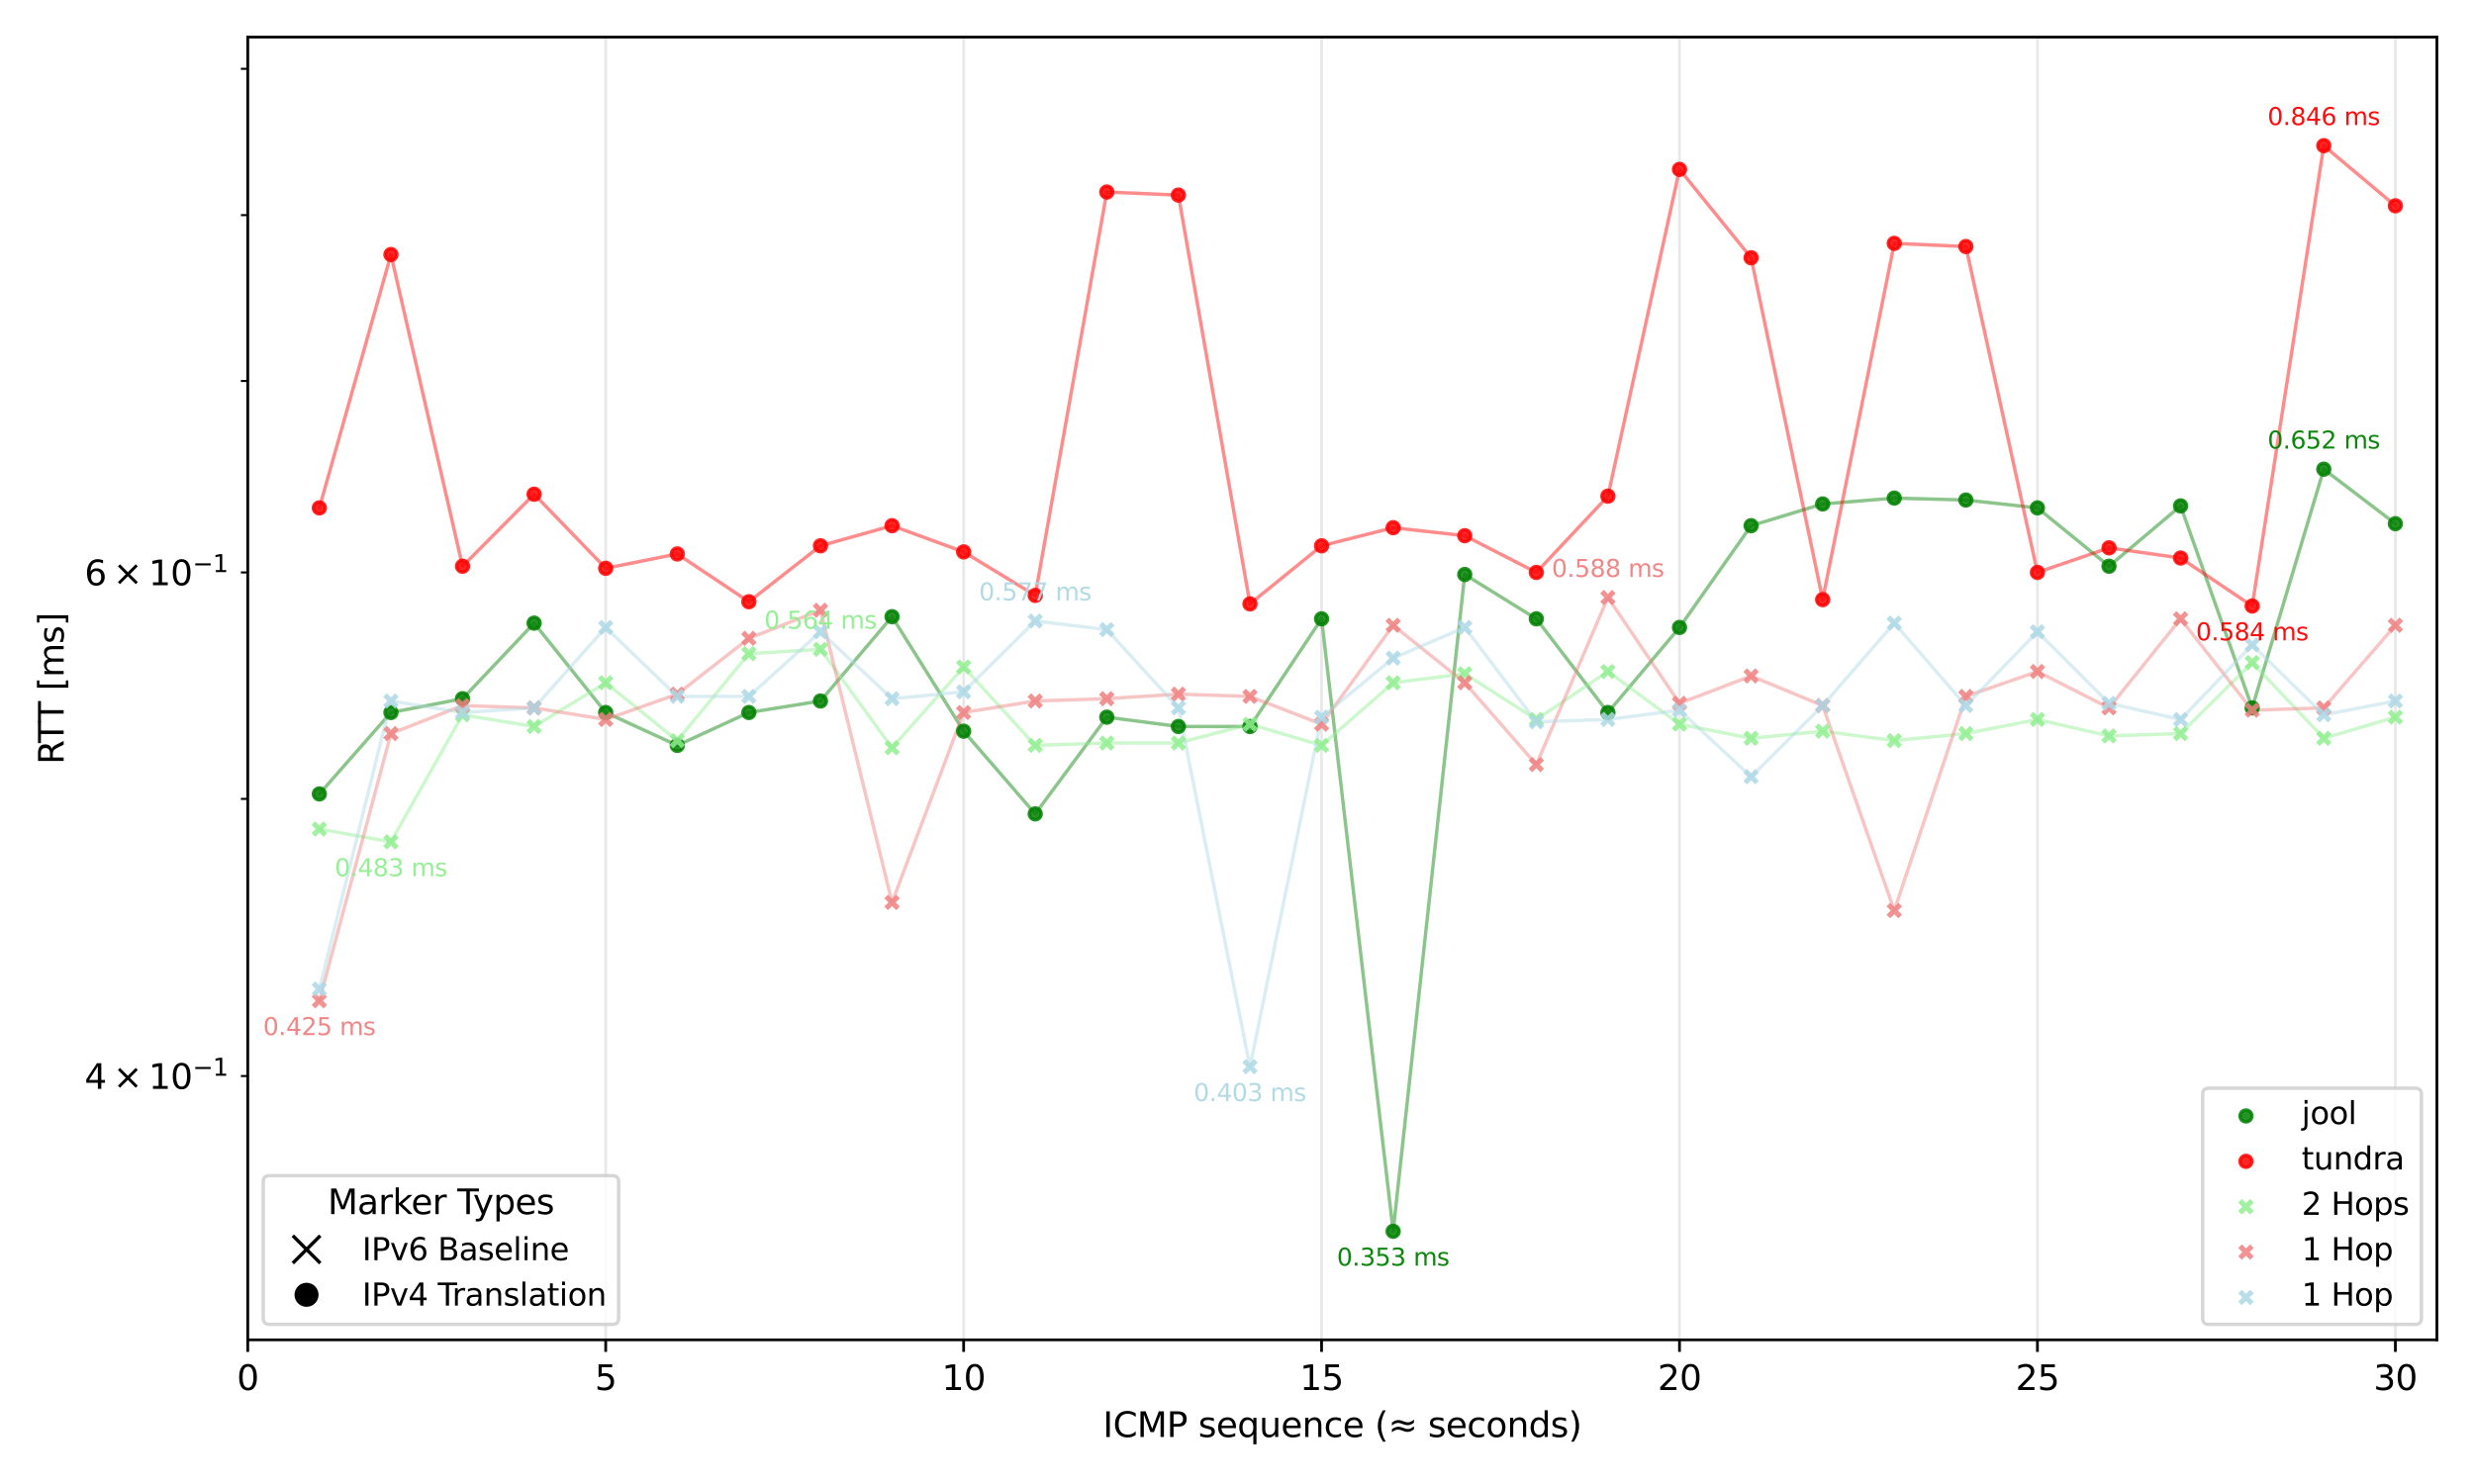 <?xml version="1.0" encoding="utf-8" standalone="no"?>
<!DOCTYPE svg PUBLIC "-//W3C//DTD SVG 1.1//EN"
  "http://www.w3.org/Graphics/SVG/1.1/DTD/svg11.dtd">
<svg xmlns:xlink="http://www.w3.org/1999/xlink" width="720pt" height="432pt" viewBox="0 0 720 432" xmlns="http://www.w3.org/2000/svg" version="1.1">
 <defs>
  <style type="text/css">*{stroke-linejoin: round; stroke-linecap: butt}</style>
 </defs>
 <g id="figure_1">
  <g id="patch_1">
   <path d="M 0 432 
L 720 432 
L 720 0 
L 0 0 
z
" style="fill: #ffffff"/>
  </g>
  <g id="axes_1">
   <g id="patch_2">
    <path d="M 72.108 390.04 
L 709.2 390.04 
L 709.2 10.8 
L 72.108 10.8 
z
" style="fill: #ffffff"/>
   </g>
   <g id="line2d_1">
    <path d="M 92.941 231.115 
L 113.775 207.42 
L 134.609 203.395 
L 155.442 181.396 
L 176.276 207.42 
L 197.109 216.989 
L 217.943 207.42 
L 238.777 204.063 
L 259.61 179.518 
L 280.444 212.857 
L 301.278 236.924 
L 322.111 208.772 
L 342.945 211.49 
L 363.778 211.49 
L 384.612 180.143 
L 405.446 358.437 
L 426.279 167.239 
L 447.113 180.143 
L 467.947 207.42 
L 488.78 182.654 
L 509.614 153.035 
L 530.447 146.706 
L 551.281 145 
L 572.115 145.568 
L 592.948 147.849 
L 613.782 164.833 
L 634.616 147.277 
L 655.449 206.073 
L 676.283 136.584 
L 697.116 152.455 
" clip-path="url(#pe65a5e5c4d)" style="fill: none; stroke: #008000; stroke-opacity: 0.45; stroke-linecap: square"/>
   </g>
   <g id="line2d_2">
    <path d="M 92.941 147.849 
L 113.775 74.097 
L 134.609 164.833 
L 155.442 143.866 
L 176.276 165.433 
L 197.109 161.253 
L 217.943 175.173 
L 238.777 158.886 
L 259.61 153.035 
L 280.444 160.66 
L 301.278 173.326 
L 322.111 55.901 
L 342.945 56.79 
L 363.778 175.79 
L 384.612 158.886 
L 405.446 153.616 
L 426.279 155.948 
L 447.113 166.636 
L 467.947 144.432 
L 488.78 49.307 
L 509.614 75.032 
L 530.447 174.556 
L 551.281 70.846 
L 572.115 71.772 
L 592.948 166.636 
L 613.782 159.476 
L 634.616 162.442 
L 655.449 176.409 
L 676.283 42.403 
L 697.116 59.916 
" clip-path="url(#pe65a5e5c4d)" style="fill: none; stroke: #ff0000; stroke-opacity: 0.45; stroke-linecap: square"/>
   </g>
   <g id="line2d_3">
    <path d="M 92.941 241.342 
L 113.775 245.066 
L 134.609 208.095 
L 155.442 211.49 
L 176.276 198.755 
L 197.109 215.607 
L 217.943 190.293 
L 238.777 189.009 
L 259.61 217.683 
L 280.444 194.174 
L 301.278 216.989 
L 322.111 216.297 
L 342.945 216.297 
L 363.778 210.809 
L 384.612 216.989 
L 405.446 198.755 
L 426.279 196.13 
L 447.113 209.449 
L 467.947 195.477 
L 488.78 210.809 
L 509.614 214.917 
L 530.447 212.857 
L 551.281 215.607 
L 572.115 213.543 
L 592.948 209.449 
L 613.782 214.229 
L 634.616 213.543 
L 655.449 192.876 
L 676.283 214.917 
L 697.116 208.772 
" clip-path="url(#pe65a5e5c4d)" style="fill: none; stroke: #90ee90; stroke-opacity: 0.45; stroke-linecap: square"/>
   </g>
   <g id="line2d_4">
    <path d="M 92.941 291.321 
L 113.775 213.543 
L 134.609 205.402 
L 155.442 206.073 
L 176.276 209.449 
L 197.109 202.063 
L 217.943 185.817 
L 238.777 177.649 
L 259.61 262.707 
L 280.444 207.42 
L 301.278 204.063 
L 322.111 203.395 
L 342.945 202.063 
L 363.778 202.728 
L 384.612 210.809 
L 405.446 182.024 
L 426.279 198.755 
L 447.113 222.574 
L 467.947 173.941 
L 488.78 204.732 
L 509.614 196.785 
L 530.447 205.402 
L 551.281 265.073 
L 572.115 202.728 
L 592.948 195.477 
L 613.782 206.073 
L 634.616 180.143 
L 655.449 206.746 
L 676.283 206.073 
L 697.116 182.024 
" clip-path="url(#pe65a5e5c4d)" style="fill: none; stroke: #f08080; stroke-opacity: 0.45; stroke-linecap: square"/>
   </g>
   <g id="line2d_5">
    <path d="M 92.941 287.934 
L 113.775 204.063 
L 134.609 207.42 
L 155.442 206.073 
L 176.276 182.654 
L 197.109 202.728 
L 217.943 202.728 
L 238.777 183.916 
L 259.61 203.395 
L 280.444 201.399 
L 301.278 180.769 
L 322.111 183.284 
L 342.945 206.073 
L 363.778 310.54 
L 384.612 208.772 
L 405.446 191.582 
L 426.279 182.654 
L 447.113 210.128 
L 467.947 209.449 
L 488.78 206.746 
L 509.614 226.108 
L 530.447 205.402 
L 551.281 181.396 
L 572.115 205.402 
L 592.948 183.916 
L 613.782 204.732 
L 634.616 209.449 
L 655.449 187.729 
L 676.283 208.095 
L 697.116 204.063 
" clip-path="url(#pe65a5e5c4d)" style="fill: none; stroke: #add8e6; stroke-opacity: 0.45; stroke-linecap: square"/>
   </g>
   <g id="matplotlib.axis_1">
    <g id="xtick_1">
     <g id="line2d_6">
      <path d="M 72.108 390.04 
L 72.108 10.8 
" clip-path="url(#pe65a5e5c4d)" style="fill: none; stroke: #b0b0b0; stroke-opacity: 0.3; stroke-width: 0.8; stroke-linecap: square"/>
     </g>
     <g id="line2d_7">
      <defs>
       <path id="mcdf9f352ca" d="M 0 0 
L 0 3.5 
" style="stroke: #000000; stroke-width: 0.8"/>
      </defs>
      <g>
       <use xlink:href="#mcdf9f352ca" x="72.108" y="390.04" style="stroke: #000000; stroke-width: 0.8"/>
      </g>
     </g>
     <g id="text_1">
      <!-- 0 -->
      <g transform="translate(68.926 404.638) scale(0.1 -0.1)">
       <defs>
        <path id="DejaVuSans-30" d="M 2034 4250 
Q 1547 4250 1301 3770 
Q 1056 3291 1056 2328 
Q 1056 1369 1301 889 
Q 1547 409 2034 409 
Q 2525 409 2770 889 
Q 3016 1369 3016 2328 
Q 3016 3291 2770 3770 
Q 2525 4250 2034 4250 
z
M 2034 4750 
Q 2819 4750 3233 4129 
Q 3647 3509 3647 2328 
Q 3647 1150 3233 529 
Q 2819 -91 2034 -91 
Q 1250 -91 836 529 
Q 422 1150 422 2328 
Q 422 3509 836 4129 
Q 1250 4750 2034 4750 
z
" transform="scale(0.016)"/>
       </defs>
       <use xlink:href="#DejaVuSans-30"/>
      </g>
     </g>
    </g>
    <g id="xtick_2">
     <g id="line2d_8">
      <path d="M 176.276 390.04 
L 176.276 10.8 
" clip-path="url(#pe65a5e5c4d)" style="fill: none; stroke: #b0b0b0; stroke-opacity: 0.3; stroke-width: 0.8; stroke-linecap: square"/>
     </g>
     <g id="line2d_9">
      <g>
       <use xlink:href="#mcdf9f352ca" x="176.276" y="390.04" style="stroke: #000000; stroke-width: 0.8"/>
      </g>
     </g>
     <g id="text_2">
      <!-- 5 -->
      <g transform="translate(173.095 404.638) scale(0.1 -0.1)">
       <defs>
        <path id="DejaVuSans-35" d="M 691 4666 
L 3169 4666 
L 3169 4134 
L 1269 4134 
L 1269 2991 
Q 1406 3038 1543 3061 
Q 1681 3084 1819 3084 
Q 2600 3084 3056 2656 
Q 3513 2228 3513 1497 
Q 3513 744 3044 326 
Q 2575 -91 1722 -91 
Q 1428 -91 1123 -41 
Q 819 9 494 109 
L 494 744 
Q 775 591 1075 516 
Q 1375 441 1709 441 
Q 2250 441 2565 725 
Q 2881 1009 2881 1497 
Q 2881 1984 2565 2268 
Q 2250 2553 1709 2553 
Q 1456 2553 1204 2497 
Q 953 2441 691 2322 
L 691 4666 
z
" transform="scale(0.016)"/>
       </defs>
       <use xlink:href="#DejaVuSans-35"/>
      </g>
     </g>
    </g>
    <g id="xtick_3">
     <g id="line2d_10">
      <path d="M 280.444 390.04 
L 280.444 10.8 
" clip-path="url(#pe65a5e5c4d)" style="fill: none; stroke: #b0b0b0; stroke-opacity: 0.3; stroke-width: 0.8; stroke-linecap: square"/>
     </g>
     <g id="line2d_11">
      <g>
       <use xlink:href="#mcdf9f352ca" x="280.444" y="390.04" style="stroke: #000000; stroke-width: 0.8"/>
      </g>
     </g>
     <g id="text_3">
      <!-- 10 -->
      <g transform="translate(274.081 404.638) scale(0.1 -0.1)">
       <defs>
        <path id="DejaVuSans-31" d="M 794 531 
L 1825 531 
L 1825 4091 
L 703 3866 
L 703 4441 
L 1819 4666 
L 2450 4666 
L 2450 531 
L 3481 531 
L 3481 0 
L 794 0 
L 794 531 
z
" transform="scale(0.016)"/>
       </defs>
       <use xlink:href="#DejaVuSans-31"/>
       <use xlink:href="#DejaVuSans-30" x="63.623"/>
      </g>
     </g>
    </g>
    <g id="xtick_4">
     <g id="line2d_12">
      <path d="M 384.612 390.04 
L 384.612 10.8 
" clip-path="url(#pe65a5e5c4d)" style="fill: none; stroke: #b0b0b0; stroke-opacity: 0.3; stroke-width: 0.8; stroke-linecap: square"/>
     </g>
     <g id="line2d_13">
      <g>
       <use xlink:href="#mcdf9f352ca" x="384.612" y="390.04" style="stroke: #000000; stroke-width: 0.8"/>
      </g>
     </g>
     <g id="text_4">
      <!-- 15 -->
      <g transform="translate(378.25 404.638) scale(0.1 -0.1)">
       <use xlink:href="#DejaVuSans-31"/>
       <use xlink:href="#DejaVuSans-35" x="63.623"/>
      </g>
     </g>
    </g>
    <g id="xtick_5">
     <g id="line2d_14">
      <path d="M 488.78 390.04 
L 488.78 10.8 
" clip-path="url(#pe65a5e5c4d)" style="fill: none; stroke: #b0b0b0; stroke-opacity: 0.3; stroke-width: 0.8; stroke-linecap: square"/>
     </g>
     <g id="line2d_15">
      <g>
       <use xlink:href="#mcdf9f352ca" x="488.78" y="390.04" style="stroke: #000000; stroke-width: 0.8"/>
      </g>
     </g>
     <g id="text_5">
      <!-- 20 -->
      <g transform="translate(482.418 404.638) scale(0.1 -0.1)">
       <defs>
        <path id="DejaVuSans-32" d="M 1228 531 
L 3431 531 
L 3431 0 
L 469 0 
L 469 531 
Q 828 903 1448 1529 
Q 2069 2156 2228 2338 
Q 2531 2678 2651 2914 
Q 2772 3150 2772 3378 
Q 2772 3750 2511 3984 
Q 2250 4219 1831 4219 
Q 1534 4219 1204 4116 
Q 875 4013 500 3803 
L 500 4441 
Q 881 4594 1212 4672 
Q 1544 4750 1819 4750 
Q 2544 4750 2975 4387 
Q 3406 4025 3406 3419 
Q 3406 3131 3298 2873 
Q 3191 2616 2906 2266 
Q 2828 2175 2409 1742 
Q 1991 1309 1228 531 
z
" transform="scale(0.016)"/>
       </defs>
       <use xlink:href="#DejaVuSans-32"/>
       <use xlink:href="#DejaVuSans-30" x="63.623"/>
      </g>
     </g>
    </g>
    <g id="xtick_6">
     <g id="line2d_16">
      <path d="M 592.948 390.04 
L 592.948 10.8 
" clip-path="url(#pe65a5e5c4d)" style="fill: none; stroke: #b0b0b0; stroke-opacity: 0.3; stroke-width: 0.8; stroke-linecap: square"/>
     </g>
     <g id="line2d_17">
      <g>
       <use xlink:href="#mcdf9f352ca" x="592.948" y="390.04" style="stroke: #000000; stroke-width: 0.8"/>
      </g>
     </g>
     <g id="text_6">
      <!-- 25 -->
      <g transform="translate(586.586 404.638) scale(0.1 -0.1)">
       <use xlink:href="#DejaVuSans-32"/>
       <use xlink:href="#DejaVuSans-35" x="63.623"/>
      </g>
     </g>
    </g>
    <g id="xtick_7">
     <g id="line2d_18">
      <path d="M 697.116 390.04 
L 697.116 10.8 
" clip-path="url(#pe65a5e5c4d)" style="fill: none; stroke: #b0b0b0; stroke-opacity: 0.3; stroke-width: 0.8; stroke-linecap: square"/>
     </g>
     <g id="line2d_19">
      <g>
       <use xlink:href="#mcdf9f352ca" x="697.116" y="390.04" style="stroke: #000000; stroke-width: 0.8"/>
      </g>
     </g>
     <g id="text_7">
      <!-- 30 -->
      <g transform="translate(690.754 404.638) scale(0.1 -0.1)">
       <defs>
        <path id="DejaVuSans-33" d="M 2597 2516 
Q 3050 2419 3304 2112 
Q 3559 1806 3559 1356 
Q 3559 666 3084 287 
Q 2609 -91 1734 -91 
Q 1441 -91 1130 -33 
Q 819 25 488 141 
L 488 750 
Q 750 597 1062 519 
Q 1375 441 1716 441 
Q 2309 441 2620 675 
Q 2931 909 2931 1356 
Q 2931 1769 2642 2001 
Q 2353 2234 1838 2234 
L 1294 2234 
L 1294 2753 
L 1863 2753 
Q 2328 2753 2575 2939 
Q 2822 3125 2822 3475 
Q 2822 3834 2567 4026 
Q 2313 4219 1838 4219 
Q 1578 4219 1281 4162 
Q 984 4106 628 3988 
L 628 4550 
Q 988 4650 1302 4700 
Q 1616 4750 1894 4750 
Q 2613 4750 3031 4423 
Q 3450 4097 3450 3541 
Q 3450 3153 3228 2886 
Q 3006 2619 2597 2516 
z
" transform="scale(0.016)"/>
       </defs>
       <use xlink:href="#DejaVuSans-33"/>
       <use xlink:href="#DejaVuSans-30" x="63.623"/>
      </g>
     </g>
    </g>
    <g id="text_8">
     <!-- ICMP sequence (≈ seconds) -->
     <g transform="translate(320.967 418.317) scale(0.1 -0.1)">
      <defs>
       <path id="DejaVuSans-49" d="M 628 4666 
L 1259 4666 
L 1259 0 
L 628 0 
L 628 4666 
z
" transform="scale(0.016)"/>
       <path id="DejaVuSans-43" d="M 4122 4306 
L 4122 3641 
Q 3803 3938 3442 4084 
Q 3081 4231 2675 4231 
Q 1875 4231 1450 3742 
Q 1025 3253 1025 2328 
Q 1025 1406 1450 917 
Q 1875 428 2675 428 
Q 3081 428 3442 575 
Q 3803 722 4122 1019 
L 4122 359 
Q 3791 134 3420 21 
Q 3050 -91 2638 -91 
Q 1578 -91 968 557 
Q 359 1206 359 2328 
Q 359 3453 968 4101 
Q 1578 4750 2638 4750 
Q 3056 4750 3426 4639 
Q 3797 4528 4122 4306 
z
" transform="scale(0.016)"/>
       <path id="DejaVuSans-4d" d="M 628 4666 
L 1569 4666 
L 2759 1491 
L 3956 4666 
L 4897 4666 
L 4897 0 
L 4281 0 
L 4281 4097 
L 3078 897 
L 2444 897 
L 1241 4097 
L 1241 0 
L 628 0 
L 628 4666 
z
" transform="scale(0.016)"/>
       <path id="DejaVuSans-50" d="M 1259 4147 
L 1259 2394 
L 2053 2394 
Q 2494 2394 2734 2622 
Q 2975 2850 2975 3272 
Q 2975 3691 2734 3919 
Q 2494 4147 2053 4147 
L 1259 4147 
z
M 628 4666 
L 2053 4666 
Q 2838 4666 3239 4311 
Q 3641 3956 3641 3272 
Q 3641 2581 3239 2228 
Q 2838 1875 2053 1875 
L 1259 1875 
L 1259 0 
L 628 0 
L 628 4666 
z
" transform="scale(0.016)"/>
       <path id="DejaVuSans-20" transform="scale(0.016)"/>
       <path id="DejaVuSans-73" d="M 2834 3397 
L 2834 2853 
Q 2591 2978 2328 3040 
Q 2066 3103 1784 3103 
Q 1356 3103 1142 2972 
Q 928 2841 928 2578 
Q 928 2378 1081 2264 
Q 1234 2150 1697 2047 
L 1894 2003 
Q 2506 1872 2764 1633 
Q 3022 1394 3022 966 
Q 3022 478 2636 193 
Q 2250 -91 1575 -91 
Q 1294 -91 989 -36 
Q 684 19 347 128 
L 347 722 
Q 666 556 975 473 
Q 1284 391 1588 391 
Q 1994 391 2212 530 
Q 2431 669 2431 922 
Q 2431 1156 2273 1281 
Q 2116 1406 1581 1522 
L 1381 1569 
Q 847 1681 609 1914 
Q 372 2147 372 2553 
Q 372 3047 722 3315 
Q 1072 3584 1716 3584 
Q 2034 3584 2315 3537 
Q 2597 3491 2834 3397 
z
" transform="scale(0.016)"/>
       <path id="DejaVuSans-65" d="M 3597 1894 
L 3597 1613 
L 953 1613 
Q 991 1019 1311 708 
Q 1631 397 2203 397 
Q 2534 397 2845 478 
Q 3156 559 3463 722 
L 3463 178 
Q 3153 47 2828 -22 
Q 2503 -91 2169 -91 
Q 1331 -91 842 396 
Q 353 884 353 1716 
Q 353 2575 817 3079 
Q 1281 3584 2069 3584 
Q 2775 3584 3186 3129 
Q 3597 2675 3597 1894 
z
M 3022 2063 
Q 3016 2534 2758 2815 
Q 2500 3097 2075 3097 
Q 1594 3097 1305 2825 
Q 1016 2553 972 2059 
L 3022 2063 
z
" transform="scale(0.016)"/>
       <path id="DejaVuSans-71" d="M 947 1747 
Q 947 1113 1208 752 
Q 1469 391 1925 391 
Q 2381 391 2643 752 
Q 2906 1113 2906 1747 
Q 2906 2381 2643 2742 
Q 2381 3103 1925 3103 
Q 1469 3103 1208 2742 
Q 947 2381 947 1747 
z
M 2906 525 
Q 2725 213 2448 61 
Q 2172 -91 1784 -91 
Q 1150 -91 751 415 
Q 353 922 353 1747 
Q 353 2572 751 3078 
Q 1150 3584 1784 3584 
Q 2172 3584 2448 3432 
Q 2725 3281 2906 2969 
L 2906 3500 
L 3481 3500 
L 3481 -1331 
L 2906 -1331 
L 2906 525 
z
" transform="scale(0.016)"/>
       <path id="DejaVuSans-75" d="M 544 1381 
L 544 3500 
L 1119 3500 
L 1119 1403 
Q 1119 906 1312 657 
Q 1506 409 1894 409 
Q 2359 409 2629 706 
Q 2900 1003 2900 1516 
L 2900 3500 
L 3475 3500 
L 3475 0 
L 2900 0 
L 2900 538 
Q 2691 219 2414 64 
Q 2138 -91 1772 -91 
Q 1169 -91 856 284 
Q 544 659 544 1381 
z
M 1991 3584 
L 1991 3584 
z
" transform="scale(0.016)"/>
       <path id="DejaVuSans-6e" d="M 3513 2113 
L 3513 0 
L 2938 0 
L 2938 2094 
Q 2938 2591 2744 2837 
Q 2550 3084 2163 3084 
Q 1697 3084 1428 2787 
Q 1159 2491 1159 1978 
L 1159 0 
L 581 0 
L 581 3500 
L 1159 3500 
L 1159 2956 
Q 1366 3272 1645 3428 
Q 1925 3584 2291 3584 
Q 2894 3584 3203 3211 
Q 3513 2838 3513 2113 
z
" transform="scale(0.016)"/>
       <path id="DejaVuSans-63" d="M 3122 3366 
L 3122 2828 
Q 2878 2963 2633 3030 
Q 2388 3097 2138 3097 
Q 1578 3097 1268 2742 
Q 959 2388 959 1747 
Q 959 1106 1268 751 
Q 1578 397 2138 397 
Q 2388 397 2633 464 
Q 2878 531 3122 666 
L 3122 134 
Q 2881 22 2623 -34 
Q 2366 -91 2075 -91 
Q 1284 -91 818 406 
Q 353 903 353 1747 
Q 353 2603 823 3093 
Q 1294 3584 2113 3584 
Q 2378 3584 2631 3529 
Q 2884 3475 3122 3366 
z
" transform="scale(0.016)"/>
       <path id="DejaVuSans-28" d="M 1984 4856 
Q 1566 4138 1362 3434 
Q 1159 2731 1159 2009 
Q 1159 1288 1364 580 
Q 1569 -128 1984 -844 
L 1484 -844 
Q 1016 -109 783 600 
Q 550 1309 550 2009 
Q 550 2706 781 3412 
Q 1013 4119 1484 4856 
L 1984 4856 
z
" transform="scale(0.016)"/>
       <path id="DejaVuSans-2248" d="M 4684 1947 
L 4684 1388 
Q 4356 1144 4076 1036 
Q 3797 928 3494 928 
Q 3150 928 2694 1113 
Q 2663 1125 2641 1134 
Q 2622 1141 2575 1159 
Q 2091 1350 1797 1350 
Q 1522 1350 1253 1231 
Q 984 1113 678 850 
L 678 1409 
Q 1006 1653 1286 1761 
Q 1566 1869 1869 1869 
Q 2213 1869 2672 1684 
Q 2706 1669 2722 1663 
Q 2741 1656 2788 1638 
Q 3272 1447 3566 1447 
Q 3834 1447 4098 1564 
Q 4363 1681 4684 1947 
z
M 4684 3163 
L 4684 2606 
Q 4356 2359 4076 2251 
Q 3797 2144 3494 2144 
Q 3150 2144 2694 2328 
Q 2663 2341 2641 2350 
Q 2622 2356 2575 2375 
Q 2091 2566 1797 2566 
Q 1522 2566 1253 2447 
Q 984 2328 678 2069 
L 678 2625 
Q 1006 2869 1286 2976 
Q 1566 3084 1869 3084 
Q 2213 3084 2672 2900 
Q 2703 2888 2719 2881 
Q 2741 2872 2788 2853 
Q 3272 2663 3566 2663 
Q 3834 2663 4098 2780 
Q 4363 2897 4684 3163 
z
" transform="scale(0.016)"/>
       <path id="DejaVuSans-6f" d="M 1959 3097 
Q 1497 3097 1228 2736 
Q 959 2375 959 1747 
Q 959 1119 1226 758 
Q 1494 397 1959 397 
Q 2419 397 2687 759 
Q 2956 1122 2956 1747 
Q 2956 2369 2687 2733 
Q 2419 3097 1959 3097 
z
M 1959 3584 
Q 2709 3584 3137 3096 
Q 3566 2609 3566 1747 
Q 3566 888 3137 398 
Q 2709 -91 1959 -91 
Q 1206 -91 779 398 
Q 353 888 353 1747 
Q 353 2609 779 3096 
Q 1206 3584 1959 3584 
z
" transform="scale(0.016)"/>
       <path id="DejaVuSans-64" d="M 2906 2969 
L 2906 4863 
L 3481 4863 
L 3481 0 
L 2906 0 
L 2906 525 
Q 2725 213 2448 61 
Q 2172 -91 1784 -91 
Q 1150 -91 751 415 
Q 353 922 353 1747 
Q 353 2572 751 3078 
Q 1150 3584 1784 3584 
Q 2172 3584 2448 3432 
Q 2725 3281 2906 2969 
z
M 947 1747 
Q 947 1113 1208 752 
Q 1469 391 1925 391 
Q 2381 391 2643 752 
Q 2906 1113 2906 1747 
Q 2906 2381 2643 2742 
Q 2381 3103 1925 3103 
Q 1469 3103 1208 2742 
Q 947 2381 947 1747 
z
" transform="scale(0.016)"/>
       <path id="DejaVuSans-29" d="M 513 4856 
L 1013 4856 
Q 1481 4119 1714 3412 
Q 1947 2706 1947 2009 
Q 1947 1309 1714 600 
Q 1481 -109 1013 -844 
L 513 -844 
Q 928 -128 1133 580 
Q 1338 1288 1338 2009 
Q 1338 2731 1133 3434 
Q 928 4138 513 4856 
z
" transform="scale(0.016)"/>
      </defs>
      <use xlink:href="#DejaVuSans-49"/>
      <use xlink:href="#DejaVuSans-43" x="29.492"/>
      <use xlink:href="#DejaVuSans-4d" x="99.316"/>
      <use xlink:href="#DejaVuSans-50" x="185.596"/>
      <use xlink:href="#DejaVuSans-20" x="245.898"/>
      <use xlink:href="#DejaVuSans-73" x="277.686"/>
      <use xlink:href="#DejaVuSans-65" x="329.785"/>
      <use xlink:href="#DejaVuSans-71" x="391.309"/>
      <use xlink:href="#DejaVuSans-75" x="454.785"/>
      <use xlink:href="#DejaVuSans-65" x="518.164"/>
      <use xlink:href="#DejaVuSans-6e" x="579.688"/>
      <use xlink:href="#DejaVuSans-63" x="643.066"/>
      <use xlink:href="#DejaVuSans-65" x="698.047"/>
      <use xlink:href="#DejaVuSans-20" x="759.57"/>
      <use xlink:href="#DejaVuSans-28" x="791.357"/>
      <use xlink:href="#DejaVuSans-2248" x="830.371"/>
      <use xlink:href="#DejaVuSans-20" x="914.16"/>
      <use xlink:href="#DejaVuSans-73" x="945.947"/>
      <use xlink:href="#DejaVuSans-65" x="998.047"/>
      <use xlink:href="#DejaVuSans-63" x="1059.57"/>
      <use xlink:href="#DejaVuSans-6f" x="1114.551"/>
      <use xlink:href="#DejaVuSans-6e" x="1175.732"/>
      <use xlink:href="#DejaVuSans-64" x="1239.111"/>
      <use xlink:href="#DejaVuSans-73" x="1302.588"/>
      <use xlink:href="#DejaVuSans-29" x="1354.688"/>
     </g>
    </g>
   </g>
   <g id="matplotlib.axis_2">
    <g id="ytick_1">
     <g id="line2d_20">
      <defs>
       <path id="m470c86a4ce" d="M 0 0 
L -2 0 
" style="stroke: #000000; stroke-width: 0.6"/>
      </defs>
      <g>
       <use xlink:href="#m470c86a4ce" x="72.108" y="313.241" style="stroke: #000000; stroke-width: 0.6"/>
      </g>
     </g>
     <g id="text_9">
      <!-- $\mathdefault{4\times10^{-1}}$ -->
      <g transform="translate(24.608 317.041) scale(0.1 -0.1)">
       <defs>
        <path id="DejaVuSans-34" d="M 2419 4116 
L 825 1625 
L 2419 1625 
L 2419 4116 
z
M 2253 4666 
L 3047 4666 
L 3047 1625 
L 3713 1625 
L 3713 1100 
L 3047 1100 
L 3047 0 
L 2419 0 
L 2419 1100 
L 313 1100 
L 313 1709 
L 2253 4666 
z
" transform="scale(0.016)"/>
        <path id="DejaVuSans-d7" d="M 4488 3438 
L 3059 2003 
L 4488 575 
L 4116 197 
L 2681 1631 
L 1247 197 
L 878 575 
L 2303 2003 
L 878 3438 
L 1247 3816 
L 2681 2381 
L 4116 3816 
L 4488 3438 
z
" transform="scale(0.016)"/>
        <path id="DejaVuSans-2212" d="M 678 2272 
L 4684 2272 
L 4684 1741 
L 678 1741 
L 678 2272 
z
" transform="scale(0.016)"/>
       </defs>
       <use xlink:href="#DejaVuSans-34" transform="translate(0 0.684)"/>
       <use xlink:href="#DejaVuSans-d7" transform="translate(83.105 0.684)"/>
       <use xlink:href="#DejaVuSans-31" transform="translate(186.377 0.684)"/>
       <use xlink:href="#DejaVuSans-30" transform="translate(250 0.684)"/>
       <use xlink:href="#DejaVuSans-2212" transform="translate(314.58 38.966) scale(0.7)"/>
       <use xlink:href="#DejaVuSans-31" transform="translate(373.232 38.966) scale(0.7)"/>
      </g>
     </g>
    </g>
    <g id="ytick_2">
     <g id="line2d_21">
      <g>
       <use xlink:href="#m470c86a4ce" x="72.108" y="232.559" style="stroke: #000000; stroke-width: 0.6"/>
      </g>
     </g>
    </g>
    <g id="ytick_3">
     <g id="line2d_22">
      <g>
       <use xlink:href="#m470c86a4ce" x="72.108" y="166.636" style="stroke: #000000; stroke-width: 0.6"/>
      </g>
     </g>
     <g id="text_10">
      <!-- $\mathdefault{6\times10^{-1}}$ -->
      <g transform="translate(24.608 170.435) scale(0.1 -0.1)">
       <defs>
        <path id="DejaVuSans-36" d="M 2113 2584 
Q 1688 2584 1439 2293 
Q 1191 2003 1191 1497 
Q 1191 994 1439 701 
Q 1688 409 2113 409 
Q 2538 409 2786 701 
Q 3034 994 3034 1497 
Q 3034 2003 2786 2293 
Q 2538 2584 2113 2584 
z
M 3366 4563 
L 3366 3988 
Q 3128 4100 2886 4159 
Q 2644 4219 2406 4219 
Q 1781 4219 1451 3797 
Q 1122 3375 1075 2522 
Q 1259 2794 1537 2939 
Q 1816 3084 2150 3084 
Q 2853 3084 3261 2657 
Q 3669 2231 3669 1497 
Q 3669 778 3244 343 
Q 2819 -91 2113 -91 
Q 1303 -91 875 529 
Q 447 1150 447 2328 
Q 447 3434 972 4092 
Q 1497 4750 2381 4750 
Q 2619 4750 2861 4703 
Q 3103 4656 3366 4563 
z
" transform="scale(0.016)"/>
       </defs>
       <use xlink:href="#DejaVuSans-36" transform="translate(0 0.684)"/>
       <use xlink:href="#DejaVuSans-d7" transform="translate(83.105 0.684)"/>
       <use xlink:href="#DejaVuSans-31" transform="translate(186.377 0.684)"/>
       <use xlink:href="#DejaVuSans-30" transform="translate(250 0.684)"/>
       <use xlink:href="#DejaVuSans-2212" transform="translate(314.58 38.966) scale(0.7)"/>
       <use xlink:href="#DejaVuSans-31" transform="translate(373.232 38.966) scale(0.7)"/>
      </g>
     </g>
    </g>
    <g id="ytick_4">
     <g id="line2d_23">
      <g>
       <use xlink:href="#m470c86a4ce" x="72.108" y="110.899" style="stroke: #000000; stroke-width: 0.6"/>
      </g>
     </g>
    </g>
    <g id="ytick_5">
     <g id="line2d_24">
      <g>
       <use xlink:href="#m470c86a4ce" x="72.108" y="62.618" style="stroke: #000000; stroke-width: 0.6"/>
      </g>
     </g>
    </g>
    <g id="ytick_6">
     <g id="line2d_25">
      <g>
       <use xlink:href="#m470c86a4ce" x="72.108" y="20.031" style="stroke: #000000; stroke-width: 0.6"/>
      </g>
     </g>
    </g>
    <g id="text_11">
     <!-- RTT [ms] -->
     <g transform="translate(18.528 222.518) rotate(-90) scale(0.1 -0.1)">
      <defs>
       <path id="DejaVuSans-52" d="M 2841 2188 
Q 3044 2119 3236 1894 
Q 3428 1669 3622 1275 
L 4263 0 
L 3584 0 
L 2988 1197 
Q 2756 1666 2539 1819 
Q 2322 1972 1947 1972 
L 1259 1972 
L 1259 0 
L 628 0 
L 628 4666 
L 2053 4666 
Q 2853 4666 3247 4331 
Q 3641 3997 3641 3322 
Q 3641 2881 3436 2590 
Q 3231 2300 2841 2188 
z
M 1259 4147 
L 1259 2491 
L 2053 2491 
Q 2509 2491 2742 2702 
Q 2975 2913 2975 3322 
Q 2975 3731 2742 3939 
Q 2509 4147 2053 4147 
L 1259 4147 
z
" transform="scale(0.016)"/>
       <path id="DejaVuSans-54" d="M -19 4666 
L 3928 4666 
L 3928 4134 
L 2272 4134 
L 2272 0 
L 1638 0 
L 1638 4134 
L -19 4134 
L -19 4666 
z
" transform="scale(0.016)"/>
       <path id="DejaVuSans-5b" d="M 550 4863 
L 1875 4863 
L 1875 4416 
L 1125 4416 
L 1125 -397 
L 1875 -397 
L 1875 -844 
L 550 -844 
L 550 4863 
z
" transform="scale(0.016)"/>
       <path id="DejaVuSans-6d" d="M 3328 2828 
Q 3544 3216 3844 3400 
Q 4144 3584 4550 3584 
Q 5097 3584 5394 3201 
Q 5691 2819 5691 2113 
L 5691 0 
L 5113 0 
L 5113 2094 
Q 5113 2597 4934 2840 
Q 4756 3084 4391 3084 
Q 3944 3084 3684 2787 
Q 3425 2491 3425 1978 
L 3425 0 
L 2847 0 
L 2847 2094 
Q 2847 2600 2669 2842 
Q 2491 3084 2119 3084 
Q 1678 3084 1418 2786 
Q 1159 2488 1159 1978 
L 1159 0 
L 581 0 
L 581 3500 
L 1159 3500 
L 1159 2956 
Q 1356 3278 1631 3431 
Q 1906 3584 2284 3584 
Q 2666 3584 2933 3390 
Q 3200 3197 3328 2828 
z
" transform="scale(0.016)"/>
       <path id="DejaVuSans-5d" d="M 1947 4863 
L 1947 -844 
L 622 -844 
L 622 -397 
L 1369 -397 
L 1369 4416 
L 622 4416 
L 622 4863 
L 1947 4863 
z
" transform="scale(0.016)"/>
      </defs>
      <use xlink:href="#DejaVuSans-52"/>
      <use xlink:href="#DejaVuSans-54" x="62.232"/>
      <use xlink:href="#DejaVuSans-54" x="121.566"/>
      <use xlink:href="#DejaVuSans-20" x="182.65"/>
      <use xlink:href="#DejaVuSans-5b" x="214.438"/>
      <use xlink:href="#DejaVuSans-6d" x="253.451"/>
      <use xlink:href="#DejaVuSans-73" x="350.863"/>
      <use xlink:href="#DejaVuSans-5d" x="402.963"/>
     </g>
    </g>
   </g>
   <g id="PathCollection_1">
    <defs>
     <path id="m2e9de31e0b" d="M 0 1.732 
C 0.459 1.732 0.9 1.55 1.225 1.225 
C 1.55 0.9 1.732 0.459 1.732 0 
C 1.732 -0.459 1.55 -0.9 1.225 -1.225 
C 0.9 -1.55 0.459 -1.732 0 -1.732 
C -0.459 -1.732 -0.9 -1.55 -1.225 -1.225 
C -1.55 -0.9 -1.732 -0.459 -1.732 0 
C -1.732 0.459 -1.55 0.9 -1.225 1.225 
C -0.9 1.55 -0.459 1.732 0 1.732 
z
" style="stroke: #008000; stroke-opacity: 0.85"/>
    </defs>
    <g clip-path="url(#pe65a5e5c4d)">
     <use xlink:href="#m2e9de31e0b" x="92.941" y="231.115" style="fill: #008000; fill-opacity: 0.85; stroke: #008000; stroke-opacity: 0.85"/>
     <use xlink:href="#m2e9de31e0b" x="113.775" y="207.42" style="fill: #008000; fill-opacity: 0.85; stroke: #008000; stroke-opacity: 0.85"/>
     <use xlink:href="#m2e9de31e0b" x="134.609" y="203.395" style="fill: #008000; fill-opacity: 0.85; stroke: #008000; stroke-opacity: 0.85"/>
     <use xlink:href="#m2e9de31e0b" x="155.442" y="181.396" style="fill: #008000; fill-opacity: 0.85; stroke: #008000; stroke-opacity: 0.85"/>
     <use xlink:href="#m2e9de31e0b" x="176.276" y="207.42" style="fill: #008000; fill-opacity: 0.85; stroke: #008000; stroke-opacity: 0.85"/>
     <use xlink:href="#m2e9de31e0b" x="197.109" y="216.989" style="fill: #008000; fill-opacity: 0.85; stroke: #008000; stroke-opacity: 0.85"/>
     <use xlink:href="#m2e9de31e0b" x="217.943" y="207.42" style="fill: #008000; fill-opacity: 0.85; stroke: #008000; stroke-opacity: 0.85"/>
     <use xlink:href="#m2e9de31e0b" x="238.777" y="204.063" style="fill: #008000; fill-opacity: 0.85; stroke: #008000; stroke-opacity: 0.85"/>
     <use xlink:href="#m2e9de31e0b" x="259.61" y="179.518" style="fill: #008000; fill-opacity: 0.85; stroke: #008000; stroke-opacity: 0.85"/>
     <use xlink:href="#m2e9de31e0b" x="280.444" y="212.857" style="fill: #008000; fill-opacity: 0.85; stroke: #008000; stroke-opacity: 0.85"/>
     <use xlink:href="#m2e9de31e0b" x="301.278" y="236.924" style="fill: #008000; fill-opacity: 0.85; stroke: #008000; stroke-opacity: 0.85"/>
     <use xlink:href="#m2e9de31e0b" x="322.111" y="208.772" style="fill: #008000; fill-opacity: 0.85; stroke: #008000; stroke-opacity: 0.85"/>
     <use xlink:href="#m2e9de31e0b" x="342.945" y="211.49" style="fill: #008000; fill-opacity: 0.85; stroke: #008000; stroke-opacity: 0.85"/>
     <use xlink:href="#m2e9de31e0b" x="363.778" y="211.49" style="fill: #008000; fill-opacity: 0.85; stroke: #008000; stroke-opacity: 0.85"/>
     <use xlink:href="#m2e9de31e0b" x="384.612" y="180.143" style="fill: #008000; fill-opacity: 0.85; stroke: #008000; stroke-opacity: 0.85"/>
     <use xlink:href="#m2e9de31e0b" x="405.446" y="358.437" style="fill: #008000; fill-opacity: 0.85; stroke: #008000; stroke-opacity: 0.85"/>
     <use xlink:href="#m2e9de31e0b" x="426.279" y="167.239" style="fill: #008000; fill-opacity: 0.85; stroke: #008000; stroke-opacity: 0.85"/>
     <use xlink:href="#m2e9de31e0b" x="447.113" y="180.143" style="fill: #008000; fill-opacity: 0.85; stroke: #008000; stroke-opacity: 0.85"/>
     <use xlink:href="#m2e9de31e0b" x="467.947" y="207.42" style="fill: #008000; fill-opacity: 0.85; stroke: #008000; stroke-opacity: 0.85"/>
     <use xlink:href="#m2e9de31e0b" x="488.78" y="182.654" style="fill: #008000; fill-opacity: 0.85; stroke: #008000; stroke-opacity: 0.85"/>
     <use xlink:href="#m2e9de31e0b" x="509.614" y="153.035" style="fill: #008000; fill-opacity: 0.85; stroke: #008000; stroke-opacity: 0.85"/>
     <use xlink:href="#m2e9de31e0b" x="530.447" y="146.706" style="fill: #008000; fill-opacity: 0.85; stroke: #008000; stroke-opacity: 0.85"/>
     <use xlink:href="#m2e9de31e0b" x="551.281" y="145" style="fill: #008000; fill-opacity: 0.85; stroke: #008000; stroke-opacity: 0.85"/>
     <use xlink:href="#m2e9de31e0b" x="572.115" y="145.568" style="fill: #008000; fill-opacity: 0.85; stroke: #008000; stroke-opacity: 0.85"/>
     <use xlink:href="#m2e9de31e0b" x="592.948" y="147.849" style="fill: #008000; fill-opacity: 0.85; stroke: #008000; stroke-opacity: 0.85"/>
     <use xlink:href="#m2e9de31e0b" x="613.782" y="164.833" style="fill: #008000; fill-opacity: 0.85; stroke: #008000; stroke-opacity: 0.85"/>
     <use xlink:href="#m2e9de31e0b" x="634.616" y="147.277" style="fill: #008000; fill-opacity: 0.85; stroke: #008000; stroke-opacity: 0.85"/>
     <use xlink:href="#m2e9de31e0b" x="655.449" y="206.073" style="fill: #008000; fill-opacity: 0.85; stroke: #008000; stroke-opacity: 0.85"/>
     <use xlink:href="#m2e9de31e0b" x="676.283" y="136.584" style="fill: #008000; fill-opacity: 0.85; stroke: #008000; stroke-opacity: 0.85"/>
     <use xlink:href="#m2e9de31e0b" x="697.116" y="152.455" style="fill: #008000; fill-opacity: 0.85; stroke: #008000; stroke-opacity: 0.85"/>
    </g>
   </g>
   <g id="PathCollection_2">
    <defs>
     <path id="mb6c282d371" d="M 0 1.732 
C 0.459 1.732 0.9 1.55 1.225 1.225 
C 1.55 0.9 1.732 0.459 1.732 0 
C 1.732 -0.459 1.55 -0.9 1.225 -1.225 
C 0.9 -1.55 0.459 -1.732 0 -1.732 
C -0.459 -1.732 -0.9 -1.55 -1.225 -1.225 
C -1.55 -0.9 -1.732 -0.459 -1.732 0 
C -1.732 0.459 -1.55 0.9 -1.225 1.225 
C -0.9 1.55 -0.459 1.732 0 1.732 
z
" style="stroke: #ff0000; stroke-opacity: 0.85"/>
    </defs>
    <g clip-path="url(#pe65a5e5c4d)">
     <use xlink:href="#mb6c282d371" x="92.941" y="147.849" style="fill: #ff0000; fill-opacity: 0.85; stroke: #ff0000; stroke-opacity: 0.85"/>
     <use xlink:href="#mb6c282d371" x="113.775" y="74.097" style="fill: #ff0000; fill-opacity: 0.85; stroke: #ff0000; stroke-opacity: 0.85"/>
     <use xlink:href="#mb6c282d371" x="134.609" y="164.833" style="fill: #ff0000; fill-opacity: 0.85; stroke: #ff0000; stroke-opacity: 0.85"/>
     <use xlink:href="#mb6c282d371" x="155.442" y="143.866" style="fill: #ff0000; fill-opacity: 0.85; stroke: #ff0000; stroke-opacity: 0.85"/>
     <use xlink:href="#mb6c282d371" x="176.276" y="165.433" style="fill: #ff0000; fill-opacity: 0.85; stroke: #ff0000; stroke-opacity: 0.85"/>
     <use xlink:href="#mb6c282d371" x="197.109" y="161.253" style="fill: #ff0000; fill-opacity: 0.85; stroke: #ff0000; stroke-opacity: 0.85"/>
     <use xlink:href="#mb6c282d371" x="217.943" y="175.173" style="fill: #ff0000; fill-opacity: 0.85; stroke: #ff0000; stroke-opacity: 0.85"/>
     <use xlink:href="#mb6c282d371" x="238.777" y="158.886" style="fill: #ff0000; fill-opacity: 0.85; stroke: #ff0000; stroke-opacity: 0.85"/>
     <use xlink:href="#mb6c282d371" x="259.61" y="153.035" style="fill: #ff0000; fill-opacity: 0.85; stroke: #ff0000; stroke-opacity: 0.85"/>
     <use xlink:href="#mb6c282d371" x="280.444" y="160.66" style="fill: #ff0000; fill-opacity: 0.85; stroke: #ff0000; stroke-opacity: 0.85"/>
     <use xlink:href="#mb6c282d371" x="301.278" y="173.326" style="fill: #ff0000; fill-opacity: 0.85; stroke: #ff0000; stroke-opacity: 0.85"/>
     <use xlink:href="#mb6c282d371" x="322.111" y="55.901" style="fill: #ff0000; fill-opacity: 0.85; stroke: #ff0000; stroke-opacity: 0.85"/>
     <use xlink:href="#mb6c282d371" x="342.945" y="56.79" style="fill: #ff0000; fill-opacity: 0.85; stroke: #ff0000; stroke-opacity: 0.85"/>
     <use xlink:href="#mb6c282d371" x="363.778" y="175.79" style="fill: #ff0000; fill-opacity: 0.85; stroke: #ff0000; stroke-opacity: 0.85"/>
     <use xlink:href="#mb6c282d371" x="384.612" y="158.886" style="fill: #ff0000; fill-opacity: 0.85; stroke: #ff0000; stroke-opacity: 0.85"/>
     <use xlink:href="#mb6c282d371" x="405.446" y="153.616" style="fill: #ff0000; fill-opacity: 0.85; stroke: #ff0000; stroke-opacity: 0.85"/>
     <use xlink:href="#mb6c282d371" x="426.279" y="155.948" style="fill: #ff0000; fill-opacity: 0.85; stroke: #ff0000; stroke-opacity: 0.85"/>
     <use xlink:href="#mb6c282d371" x="447.113" y="166.636" style="fill: #ff0000; fill-opacity: 0.85; stroke: #ff0000; stroke-opacity: 0.85"/>
     <use xlink:href="#mb6c282d371" x="467.947" y="144.432" style="fill: #ff0000; fill-opacity: 0.85; stroke: #ff0000; stroke-opacity: 0.85"/>
     <use xlink:href="#mb6c282d371" x="488.78" y="49.307" style="fill: #ff0000; fill-opacity: 0.85; stroke: #ff0000; stroke-opacity: 0.85"/>
     <use xlink:href="#mb6c282d371" x="509.614" y="75.032" style="fill: #ff0000; fill-opacity: 0.85; stroke: #ff0000; stroke-opacity: 0.85"/>
     <use xlink:href="#mb6c282d371" x="530.447" y="174.556" style="fill: #ff0000; fill-opacity: 0.85; stroke: #ff0000; stroke-opacity: 0.85"/>
     <use xlink:href="#mb6c282d371" x="551.281" y="70.846" style="fill: #ff0000; fill-opacity: 0.85; stroke: #ff0000; stroke-opacity: 0.85"/>
     <use xlink:href="#mb6c282d371" x="572.115" y="71.772" style="fill: #ff0000; fill-opacity: 0.85; stroke: #ff0000; stroke-opacity: 0.85"/>
     <use xlink:href="#mb6c282d371" x="592.948" y="166.636" style="fill: #ff0000; fill-opacity: 0.85; stroke: #ff0000; stroke-opacity: 0.85"/>
     <use xlink:href="#mb6c282d371" x="613.782" y="159.476" style="fill: #ff0000; fill-opacity: 0.85; stroke: #ff0000; stroke-opacity: 0.85"/>
     <use xlink:href="#mb6c282d371" x="634.616" y="162.442" style="fill: #ff0000; fill-opacity: 0.85; stroke: #ff0000; stroke-opacity: 0.85"/>
     <use xlink:href="#mb6c282d371" x="655.449" y="176.409" style="fill: #ff0000; fill-opacity: 0.85; stroke: #ff0000; stroke-opacity: 0.85"/>
     <use xlink:href="#mb6c282d371" x="676.283" y="42.403" style="fill: #ff0000; fill-opacity: 0.85; stroke: #ff0000; stroke-opacity: 0.85"/>
     <use xlink:href="#mb6c282d371" x="697.116" y="59.916" style="fill: #ff0000; fill-opacity: 0.85; stroke: #ff0000; stroke-opacity: 0.85"/>
    </g>
   </g>
   <g id="PathCollection_3">
    <defs>
     <path id="m49bfbec880" d="M -1.732 1.732 
L 1.732 -1.732 
M -1.732 -1.732 
L 1.732 1.732 
" style="stroke: #90ee90; stroke-opacity: 0.85; stroke-width: 1.5"/>
    </defs>
    <g clip-path="url(#pe65a5e5c4d)">
     <use xlink:href="#m49bfbec880" x="92.941" y="241.342" style="fill: #90ee90; fill-opacity: 0.85; stroke: #90ee90; stroke-opacity: 0.85; stroke-width: 1.5"/>
     <use xlink:href="#m49bfbec880" x="113.775" y="245.066" style="fill: #90ee90; fill-opacity: 0.85; stroke: #90ee90; stroke-opacity: 0.85; stroke-width: 1.5"/>
     <use xlink:href="#m49bfbec880" x="134.609" y="208.095" style="fill: #90ee90; fill-opacity: 0.85; stroke: #90ee90; stroke-opacity: 0.85; stroke-width: 1.5"/>
     <use xlink:href="#m49bfbec880" x="155.442" y="211.49" style="fill: #90ee90; fill-opacity: 0.85; stroke: #90ee90; stroke-opacity: 0.85; stroke-width: 1.5"/>
     <use xlink:href="#m49bfbec880" x="176.276" y="198.755" style="fill: #90ee90; fill-opacity: 0.85; stroke: #90ee90; stroke-opacity: 0.85; stroke-width: 1.5"/>
     <use xlink:href="#m49bfbec880" x="197.109" y="215.607" style="fill: #90ee90; fill-opacity: 0.85; stroke: #90ee90; stroke-opacity: 0.85; stroke-width: 1.5"/>
     <use xlink:href="#m49bfbec880" x="217.943" y="190.293" style="fill: #90ee90; fill-opacity: 0.85; stroke: #90ee90; stroke-opacity: 0.85; stroke-width: 1.5"/>
     <use xlink:href="#m49bfbec880" x="238.777" y="189.009" style="fill: #90ee90; fill-opacity: 0.85; stroke: #90ee90; stroke-opacity: 0.85; stroke-width: 1.5"/>
     <use xlink:href="#m49bfbec880" x="259.61" y="217.683" style="fill: #90ee90; fill-opacity: 0.85; stroke: #90ee90; stroke-opacity: 0.85; stroke-width: 1.5"/>
     <use xlink:href="#m49bfbec880" x="280.444" y="194.174" style="fill: #90ee90; fill-opacity: 0.85; stroke: #90ee90; stroke-opacity: 0.85; stroke-width: 1.5"/>
     <use xlink:href="#m49bfbec880" x="301.278" y="216.989" style="fill: #90ee90; fill-opacity: 0.85; stroke: #90ee90; stroke-opacity: 0.85; stroke-width: 1.5"/>
     <use xlink:href="#m49bfbec880" x="322.111" y="216.297" style="fill: #90ee90; fill-opacity: 0.85; stroke: #90ee90; stroke-opacity: 0.85; stroke-width: 1.5"/>
     <use xlink:href="#m49bfbec880" x="342.945" y="216.297" style="fill: #90ee90; fill-opacity: 0.85; stroke: #90ee90; stroke-opacity: 0.85; stroke-width: 1.5"/>
     <use xlink:href="#m49bfbec880" x="363.778" y="210.809" style="fill: #90ee90; fill-opacity: 0.85; stroke: #90ee90; stroke-opacity: 0.85; stroke-width: 1.5"/>
     <use xlink:href="#m49bfbec880" x="384.612" y="216.989" style="fill: #90ee90; fill-opacity: 0.85; stroke: #90ee90; stroke-opacity: 0.85; stroke-width: 1.5"/>
     <use xlink:href="#m49bfbec880" x="405.446" y="198.755" style="fill: #90ee90; fill-opacity: 0.85; stroke: #90ee90; stroke-opacity: 0.85; stroke-width: 1.5"/>
     <use xlink:href="#m49bfbec880" x="426.279" y="196.13" style="fill: #90ee90; fill-opacity: 0.85; stroke: #90ee90; stroke-opacity: 0.85; stroke-width: 1.5"/>
     <use xlink:href="#m49bfbec880" x="447.113" y="209.449" style="fill: #90ee90; fill-opacity: 0.85; stroke: #90ee90; stroke-opacity: 0.85; stroke-width: 1.5"/>
     <use xlink:href="#m49bfbec880" x="467.947" y="195.477" style="fill: #90ee90; fill-opacity: 0.85; stroke: #90ee90; stroke-opacity: 0.85; stroke-width: 1.5"/>
     <use xlink:href="#m49bfbec880" x="488.78" y="210.809" style="fill: #90ee90; fill-opacity: 0.85; stroke: #90ee90; stroke-opacity: 0.85; stroke-width: 1.5"/>
     <use xlink:href="#m49bfbec880" x="509.614" y="214.917" style="fill: #90ee90; fill-opacity: 0.85; stroke: #90ee90; stroke-opacity: 0.85; stroke-width: 1.5"/>
     <use xlink:href="#m49bfbec880" x="530.447" y="212.857" style="fill: #90ee90; fill-opacity: 0.85; stroke: #90ee90; stroke-opacity: 0.85; stroke-width: 1.5"/>
     <use xlink:href="#m49bfbec880" x="551.281" y="215.607" style="fill: #90ee90; fill-opacity: 0.85; stroke: #90ee90; stroke-opacity: 0.85; stroke-width: 1.5"/>
     <use xlink:href="#m49bfbec880" x="572.115" y="213.543" style="fill: #90ee90; fill-opacity: 0.85; stroke: #90ee90; stroke-opacity: 0.85; stroke-width: 1.5"/>
     <use xlink:href="#m49bfbec880" x="592.948" y="209.449" style="fill: #90ee90; fill-opacity: 0.85; stroke: #90ee90; stroke-opacity: 0.85; stroke-width: 1.5"/>
     <use xlink:href="#m49bfbec880" x="613.782" y="214.229" style="fill: #90ee90; fill-opacity: 0.85; stroke: #90ee90; stroke-opacity: 0.85; stroke-width: 1.5"/>
     <use xlink:href="#m49bfbec880" x="634.616" y="213.543" style="fill: #90ee90; fill-opacity: 0.85; stroke: #90ee90; stroke-opacity: 0.85; stroke-width: 1.5"/>
     <use xlink:href="#m49bfbec880" x="655.449" y="192.876" style="fill: #90ee90; fill-opacity: 0.85; stroke: #90ee90; stroke-opacity: 0.85; stroke-width: 1.5"/>
     <use xlink:href="#m49bfbec880" x="676.283" y="214.917" style="fill: #90ee90; fill-opacity: 0.85; stroke: #90ee90; stroke-opacity: 0.85; stroke-width: 1.5"/>
     <use xlink:href="#m49bfbec880" x="697.116" y="208.772" style="fill: #90ee90; fill-opacity: 0.85; stroke: #90ee90; stroke-opacity: 0.85; stroke-width: 1.5"/>
    </g>
   </g>
   <g id="PathCollection_4">
    <defs>
     <path id="m37ff8fe3a5" d="M -1.732 1.732 
L 1.732 -1.732 
M -1.732 -1.732 
L 1.732 1.732 
" style="stroke: #f08080; stroke-opacity: 0.85; stroke-width: 1.5"/>
    </defs>
    <g clip-path="url(#pe65a5e5c4d)">
     <use xlink:href="#m37ff8fe3a5" x="92.941" y="291.321" style="fill: #f08080; fill-opacity: 0.85; stroke: #f08080; stroke-opacity: 0.85; stroke-width: 1.5"/>
     <use xlink:href="#m37ff8fe3a5" x="113.775" y="213.543" style="fill: #f08080; fill-opacity: 0.85; stroke: #f08080; stroke-opacity: 0.85; stroke-width: 1.5"/>
     <use xlink:href="#m37ff8fe3a5" x="134.609" y="205.402" style="fill: #f08080; fill-opacity: 0.85; stroke: #f08080; stroke-opacity: 0.85; stroke-width: 1.5"/>
     <use xlink:href="#m37ff8fe3a5" x="155.442" y="206.073" style="fill: #f08080; fill-opacity: 0.85; stroke: #f08080; stroke-opacity: 0.85; stroke-width: 1.5"/>
     <use xlink:href="#m37ff8fe3a5" x="176.276" y="209.449" style="fill: #f08080; fill-opacity: 0.85; stroke: #f08080; stroke-opacity: 0.85; stroke-width: 1.5"/>
     <use xlink:href="#m37ff8fe3a5" x="197.109" y="202.063" style="fill: #f08080; fill-opacity: 0.85; stroke: #f08080; stroke-opacity: 0.85; stroke-width: 1.5"/>
     <use xlink:href="#m37ff8fe3a5" x="217.943" y="185.817" style="fill: #f08080; fill-opacity: 0.85; stroke: #f08080; stroke-opacity: 0.85; stroke-width: 1.5"/>
     <use xlink:href="#m37ff8fe3a5" x="238.777" y="177.649" style="fill: #f08080; fill-opacity: 0.85; stroke: #f08080; stroke-opacity: 0.85; stroke-width: 1.5"/>
     <use xlink:href="#m37ff8fe3a5" x="259.61" y="262.707" style="fill: #f08080; fill-opacity: 0.85; stroke: #f08080; stroke-opacity: 0.85; stroke-width: 1.5"/>
     <use xlink:href="#m37ff8fe3a5" x="280.444" y="207.42" style="fill: #f08080; fill-opacity: 0.85; stroke: #f08080; stroke-opacity: 0.85; stroke-width: 1.5"/>
     <use xlink:href="#m37ff8fe3a5" x="301.278" y="204.063" style="fill: #f08080; fill-opacity: 0.85; stroke: #f08080; stroke-opacity: 0.85; stroke-width: 1.5"/>
     <use xlink:href="#m37ff8fe3a5" x="322.111" y="203.395" style="fill: #f08080; fill-opacity: 0.85; stroke: #f08080; stroke-opacity: 0.85; stroke-width: 1.5"/>
     <use xlink:href="#m37ff8fe3a5" x="342.945" y="202.063" style="fill: #f08080; fill-opacity: 0.85; stroke: #f08080; stroke-opacity: 0.85; stroke-width: 1.5"/>
     <use xlink:href="#m37ff8fe3a5" x="363.778" y="202.728" style="fill: #f08080; fill-opacity: 0.85; stroke: #f08080; stroke-opacity: 0.85; stroke-width: 1.5"/>
     <use xlink:href="#m37ff8fe3a5" x="384.612" y="210.809" style="fill: #f08080; fill-opacity: 0.85; stroke: #f08080; stroke-opacity: 0.85; stroke-width: 1.5"/>
     <use xlink:href="#m37ff8fe3a5" x="405.446" y="182.024" style="fill: #f08080; fill-opacity: 0.85; stroke: #f08080; stroke-opacity: 0.85; stroke-width: 1.5"/>
     <use xlink:href="#m37ff8fe3a5" x="426.279" y="198.755" style="fill: #f08080; fill-opacity: 0.85; stroke: #f08080; stroke-opacity: 0.85; stroke-width: 1.5"/>
     <use xlink:href="#m37ff8fe3a5" x="447.113" y="222.574" style="fill: #f08080; fill-opacity: 0.85; stroke: #f08080; stroke-opacity: 0.85; stroke-width: 1.5"/>
     <use xlink:href="#m37ff8fe3a5" x="467.947" y="173.941" style="fill: #f08080; fill-opacity: 0.85; stroke: #f08080; stroke-opacity: 0.85; stroke-width: 1.5"/>
     <use xlink:href="#m37ff8fe3a5" x="488.78" y="204.732" style="fill: #f08080; fill-opacity: 0.85; stroke: #f08080; stroke-opacity: 0.85; stroke-width: 1.5"/>
     <use xlink:href="#m37ff8fe3a5" x="509.614" y="196.785" style="fill: #f08080; fill-opacity: 0.85; stroke: #f08080; stroke-opacity: 0.85; stroke-width: 1.5"/>
     <use xlink:href="#m37ff8fe3a5" x="530.447" y="205.402" style="fill: #f08080; fill-opacity: 0.85; stroke: #f08080; stroke-opacity: 0.85; stroke-width: 1.5"/>
     <use xlink:href="#m37ff8fe3a5" x="551.281" y="265.073" style="fill: #f08080; fill-opacity: 0.85; stroke: #f08080; stroke-opacity: 0.85; stroke-width: 1.5"/>
     <use xlink:href="#m37ff8fe3a5" x="572.115" y="202.728" style="fill: #f08080; fill-opacity: 0.85; stroke: #f08080; stroke-opacity: 0.85; stroke-width: 1.5"/>
     <use xlink:href="#m37ff8fe3a5" x="592.948" y="195.477" style="fill: #f08080; fill-opacity: 0.85; stroke: #f08080; stroke-opacity: 0.85; stroke-width: 1.5"/>
     <use xlink:href="#m37ff8fe3a5" x="613.782" y="206.073" style="fill: #f08080; fill-opacity: 0.85; stroke: #f08080; stroke-opacity: 0.85; stroke-width: 1.5"/>
     <use xlink:href="#m37ff8fe3a5" x="634.616" y="180.143" style="fill: #f08080; fill-opacity: 0.85; stroke: #f08080; stroke-opacity: 0.85; stroke-width: 1.5"/>
     <use xlink:href="#m37ff8fe3a5" x="655.449" y="206.746" style="fill: #f08080; fill-opacity: 0.85; stroke: #f08080; stroke-opacity: 0.85; stroke-width: 1.5"/>
     <use xlink:href="#m37ff8fe3a5" x="676.283" y="206.073" style="fill: #f08080; fill-opacity: 0.85; stroke: #f08080; stroke-opacity: 0.85; stroke-width: 1.5"/>
     <use xlink:href="#m37ff8fe3a5" x="697.116" y="182.024" style="fill: #f08080; fill-opacity: 0.85; stroke: #f08080; stroke-opacity: 0.85; stroke-width: 1.5"/>
    </g>
   </g>
   <g id="PathCollection_5">
    <defs>
     <path id="m205794600d" d="M -1.732 1.732 
L 1.732 -1.732 
M -1.732 -1.732 
L 1.732 1.732 
" style="stroke: #add8e6; stroke-opacity: 0.85; stroke-width: 1.5"/>
    </defs>
    <g clip-path="url(#pe65a5e5c4d)">
     <use xlink:href="#m205794600d" x="92.941" y="287.934" style="fill: #add8e6; fill-opacity: 0.85; stroke: #add8e6; stroke-opacity: 0.85; stroke-width: 1.5"/>
     <use xlink:href="#m205794600d" x="113.775" y="204.063" style="fill: #add8e6; fill-opacity: 0.85; stroke: #add8e6; stroke-opacity: 0.85; stroke-width: 1.5"/>
     <use xlink:href="#m205794600d" x="134.609" y="207.42" style="fill: #add8e6; fill-opacity: 0.85; stroke: #add8e6; stroke-opacity: 0.85; stroke-width: 1.5"/>
     <use xlink:href="#m205794600d" x="155.442" y="206.073" style="fill: #add8e6; fill-opacity: 0.85; stroke: #add8e6; stroke-opacity: 0.85; stroke-width: 1.5"/>
     <use xlink:href="#m205794600d" x="176.276" y="182.654" style="fill: #add8e6; fill-opacity: 0.85; stroke: #add8e6; stroke-opacity: 0.85; stroke-width: 1.5"/>
     <use xlink:href="#m205794600d" x="197.109" y="202.728" style="fill: #add8e6; fill-opacity: 0.85; stroke: #add8e6; stroke-opacity: 0.85; stroke-width: 1.5"/>
     <use xlink:href="#m205794600d" x="217.943" y="202.728" style="fill: #add8e6; fill-opacity: 0.85; stroke: #add8e6; stroke-opacity: 0.85; stroke-width: 1.5"/>
     <use xlink:href="#m205794600d" x="238.777" y="183.916" style="fill: #add8e6; fill-opacity: 0.85; stroke: #add8e6; stroke-opacity: 0.85; stroke-width: 1.5"/>
     <use xlink:href="#m205794600d" x="259.61" y="203.395" style="fill: #add8e6; fill-opacity: 0.85; stroke: #add8e6; stroke-opacity: 0.85; stroke-width: 1.5"/>
     <use xlink:href="#m205794600d" x="280.444" y="201.399" style="fill: #add8e6; fill-opacity: 0.85; stroke: #add8e6; stroke-opacity: 0.85; stroke-width: 1.5"/>
     <use xlink:href="#m205794600d" x="301.278" y="180.769" style="fill: #add8e6; fill-opacity: 0.85; stroke: #add8e6; stroke-opacity: 0.85; stroke-width: 1.5"/>
     <use xlink:href="#m205794600d" x="322.111" y="183.284" style="fill: #add8e6; fill-opacity: 0.85; stroke: #add8e6; stroke-opacity: 0.85; stroke-width: 1.5"/>
     <use xlink:href="#m205794600d" x="342.945" y="206.073" style="fill: #add8e6; fill-opacity: 0.85; stroke: #add8e6; stroke-opacity: 0.85; stroke-width: 1.5"/>
     <use xlink:href="#m205794600d" x="363.778" y="310.54" style="fill: #add8e6; fill-opacity: 0.85; stroke: #add8e6; stroke-opacity: 0.85; stroke-width: 1.5"/>
     <use xlink:href="#m205794600d" x="384.612" y="208.772" style="fill: #add8e6; fill-opacity: 0.85; stroke: #add8e6; stroke-opacity: 0.85; stroke-width: 1.5"/>
     <use xlink:href="#m205794600d" x="405.446" y="191.582" style="fill: #add8e6; fill-opacity: 0.85; stroke: #add8e6; stroke-opacity: 0.85; stroke-width: 1.5"/>
     <use xlink:href="#m205794600d" x="426.279" y="182.654" style="fill: #add8e6; fill-opacity: 0.85; stroke: #add8e6; stroke-opacity: 0.85; stroke-width: 1.5"/>
     <use xlink:href="#m205794600d" x="447.113" y="210.128" style="fill: #add8e6; fill-opacity: 0.85; stroke: #add8e6; stroke-opacity: 0.85; stroke-width: 1.5"/>
     <use xlink:href="#m205794600d" x="467.947" y="209.449" style="fill: #add8e6; fill-opacity: 0.85; stroke: #add8e6; stroke-opacity: 0.85; stroke-width: 1.5"/>
     <use xlink:href="#m205794600d" x="488.78" y="206.746" style="fill: #add8e6; fill-opacity: 0.85; stroke: #add8e6; stroke-opacity: 0.85; stroke-width: 1.5"/>
     <use xlink:href="#m205794600d" x="509.614" y="226.108" style="fill: #add8e6; fill-opacity: 0.85; stroke: #add8e6; stroke-opacity: 0.85; stroke-width: 1.5"/>
     <use xlink:href="#m205794600d" x="530.447" y="205.402" style="fill: #add8e6; fill-opacity: 0.85; stroke: #add8e6; stroke-opacity: 0.85; stroke-width: 1.5"/>
     <use xlink:href="#m205794600d" x="551.281" y="181.396" style="fill: #add8e6; fill-opacity: 0.85; stroke: #add8e6; stroke-opacity: 0.85; stroke-width: 1.5"/>
     <use xlink:href="#m205794600d" x="572.115" y="205.402" style="fill: #add8e6; fill-opacity: 0.85; stroke: #add8e6; stroke-opacity: 0.85; stroke-width: 1.5"/>
     <use xlink:href="#m205794600d" x="592.948" y="183.916" style="fill: #add8e6; fill-opacity: 0.85; stroke: #add8e6; stroke-opacity: 0.85; stroke-width: 1.5"/>
     <use xlink:href="#m205794600d" x="613.782" y="204.732" style="fill: #add8e6; fill-opacity: 0.85; stroke: #add8e6; stroke-opacity: 0.85; stroke-width: 1.5"/>
     <use xlink:href="#m205794600d" x="634.616" y="209.449" style="fill: #add8e6; fill-opacity: 0.85; stroke: #add8e6; stroke-opacity: 0.85; stroke-width: 1.5"/>
     <use xlink:href="#m205794600d" x="655.449" y="187.729" style="fill: #add8e6; fill-opacity: 0.85; stroke: #add8e6; stroke-opacity: 0.85; stroke-width: 1.5"/>
     <use xlink:href="#m205794600d" x="676.283" y="208.095" style="fill: #add8e6; fill-opacity: 0.85; stroke: #add8e6; stroke-opacity: 0.85; stroke-width: 1.5"/>
     <use xlink:href="#m205794600d" x="697.116" y="204.063" style="fill: #add8e6; fill-opacity: 0.85; stroke: #add8e6; stroke-opacity: 0.85; stroke-width: 1.5"/>
    </g>
   </g>
   <g id="patch_3">
    <path d="M 72.108 390.04 
L 72.108 10.8 
" style="fill: none; stroke: #000000; stroke-width: 0.8; stroke-linejoin: miter; stroke-linecap: square"/>
   </g>
   <g id="patch_4">
    <path d="M 709.2 390.04 
L 709.2 10.8 
" style="fill: none; stroke: #000000; stroke-width: 0.8; stroke-linejoin: miter; stroke-linecap: square"/>
   </g>
   <g id="patch_5">
    <path d="M 72.108 390.04 
L 709.2 390.04 
" style="fill: none; stroke: #000000; stroke-width: 0.8; stroke-linejoin: miter; stroke-linecap: square"/>
   </g>
   <g id="patch_6">
    <path d="M 72.108 10.8 
L 709.2 10.8 
" style="fill: none; stroke: #000000; stroke-width: 0.8; stroke-linejoin: miter; stroke-linecap: square"/>
   </g>
   <g id="text_12">
    <!-- 0.652 ms -->
    <g style="fill: #008000; opacity: 0.95" transform="translate(659.918 130.584) scale(0.07 -0.07)">
     <defs>
      <path id="DejaVuSans-2e" d="M 684 794 
L 1344 794 
L 1344 0 
L 684 0 
L 684 794 
z
" transform="scale(0.016)"/>
     </defs>
     <use xlink:href="#DejaVuSans-30"/>
     <use xlink:href="#DejaVuSans-2e" x="63.623"/>
     <use xlink:href="#DejaVuSans-36" x="95.41"/>
     <use xlink:href="#DejaVuSans-35" x="159.033"/>
     <use xlink:href="#DejaVuSans-32" x="222.656"/>
     <use xlink:href="#DejaVuSans-20" x="286.279"/>
     <use xlink:href="#DejaVuSans-6d" x="318.066"/>
     <use xlink:href="#DejaVuSans-73" x="415.479"/>
    </g>
   </g>
   <g id="text_13">
    <!-- 0.353 ms -->
    <g style="fill: #008000; opacity: 0.95" transform="translate(389.081 368.437) scale(0.07 -0.07)">
     <use xlink:href="#DejaVuSans-30"/>
     <use xlink:href="#DejaVuSans-2e" x="63.623"/>
     <use xlink:href="#DejaVuSans-33" x="95.41"/>
     <use xlink:href="#DejaVuSans-35" x="159.033"/>
     <use xlink:href="#DejaVuSans-33" x="222.656"/>
     <use xlink:href="#DejaVuSans-20" x="286.279"/>
     <use xlink:href="#DejaVuSans-6d" x="318.066"/>
     <use xlink:href="#DejaVuSans-73" x="415.479"/>
    </g>
   </g>
   <g id="text_14">
    <!-- 0.846 ms -->
    <g style="fill: #ff0000; opacity: 0.95" transform="translate(659.918 36.403) scale(0.07 -0.07)">
     <defs>
      <path id="DejaVuSans-38" d="M 2034 2216 
Q 1584 2216 1326 1975 
Q 1069 1734 1069 1313 
Q 1069 891 1326 650 
Q 1584 409 2034 409 
Q 2484 409 2743 651 
Q 3003 894 3003 1313 
Q 3003 1734 2745 1975 
Q 2488 2216 2034 2216 
z
M 1403 2484 
Q 997 2584 770 2862 
Q 544 3141 544 3541 
Q 544 4100 942 4425 
Q 1341 4750 2034 4750 
Q 2731 4750 3128 4425 
Q 3525 4100 3525 3541 
Q 3525 3141 3298 2862 
Q 3072 2584 2669 2484 
Q 3125 2378 3379 2068 
Q 3634 1759 3634 1313 
Q 3634 634 3220 271 
Q 2806 -91 2034 -91 
Q 1263 -91 848 271 
Q 434 634 434 1313 
Q 434 1759 690 2068 
Q 947 2378 1403 2484 
z
M 1172 3481 
Q 1172 3119 1398 2916 
Q 1625 2713 2034 2713 
Q 2441 2713 2670 2916 
Q 2900 3119 2900 3481 
Q 2900 3844 2670 4047 
Q 2441 4250 2034 4250 
Q 1625 4250 1398 4047 
Q 1172 3844 1172 3481 
z
" transform="scale(0.016)"/>
     </defs>
     <use xlink:href="#DejaVuSans-30"/>
     <use xlink:href="#DejaVuSans-2e" x="63.623"/>
     <use xlink:href="#DejaVuSans-38" x="95.41"/>
     <use xlink:href="#DejaVuSans-34" x="159.033"/>
     <use xlink:href="#DejaVuSans-36" x="222.656"/>
     <use xlink:href="#DejaVuSans-20" x="286.279"/>
     <use xlink:href="#DejaVuSans-6d" x="318.066"/>
     <use xlink:href="#DejaVuSans-73" x="415.479"/>
    </g>
   </g>
   <g id="text_15">
    <!-- 0.584 ms -->
    <g style="fill: #ff0000; opacity: 0.95" transform="translate(639.085 186.409) scale(0.07 -0.07)">
     <use xlink:href="#DejaVuSans-30"/>
     <use xlink:href="#DejaVuSans-2e" x="63.623"/>
     <use xlink:href="#DejaVuSans-35" x="95.41"/>
     <use xlink:href="#DejaVuSans-38" x="159.033"/>
     <use xlink:href="#DejaVuSans-34" x="222.656"/>
     <use xlink:href="#DejaVuSans-20" x="286.279"/>
     <use xlink:href="#DejaVuSans-6d" x="318.066"/>
     <use xlink:href="#DejaVuSans-73" x="415.479"/>
    </g>
   </g>
   <g id="text_16">
    <!-- 0.564 ms -->
    <g style="fill: #90ee90; opacity: 0.95" transform="translate(222.412 183.009) scale(0.07 -0.07)">
     <use xlink:href="#DejaVuSans-30"/>
     <use xlink:href="#DejaVuSans-2e" x="63.623"/>
     <use xlink:href="#DejaVuSans-35" x="95.41"/>
     <use xlink:href="#DejaVuSans-36" x="159.033"/>
     <use xlink:href="#DejaVuSans-34" x="222.656"/>
     <use xlink:href="#DejaVuSans-20" x="286.279"/>
     <use xlink:href="#DejaVuSans-6d" x="318.066"/>
     <use xlink:href="#DejaVuSans-73" x="415.479"/>
    </g>
   </g>
   <g id="text_17">
    <!-- 0.483 ms -->
    <g style="fill: #90ee90; opacity: 0.95" transform="translate(97.41 255.066) scale(0.07 -0.07)">
     <use xlink:href="#DejaVuSans-30"/>
     <use xlink:href="#DejaVuSans-2e" x="63.623"/>
     <use xlink:href="#DejaVuSans-34" x="95.41"/>
     <use xlink:href="#DejaVuSans-38" x="159.033"/>
     <use xlink:href="#DejaVuSans-33" x="222.656"/>
     <use xlink:href="#DejaVuSans-20" x="286.279"/>
     <use xlink:href="#DejaVuSans-6d" x="318.066"/>
     <use xlink:href="#DejaVuSans-73" x="415.479"/>
    </g>
   </g>
   <g id="text_18">
    <!-- 0.588 ms -->
    <g style="fill: #f08080; opacity: 0.95" transform="translate(451.582 167.941) scale(0.07 -0.07)">
     <use xlink:href="#DejaVuSans-30"/>
     <use xlink:href="#DejaVuSans-2e" x="63.623"/>
     <use xlink:href="#DejaVuSans-35" x="95.41"/>
     <use xlink:href="#DejaVuSans-38" x="159.033"/>
     <use xlink:href="#DejaVuSans-38" x="222.656"/>
     <use xlink:href="#DejaVuSans-20" x="286.279"/>
     <use xlink:href="#DejaVuSans-6d" x="318.066"/>
     <use xlink:href="#DejaVuSans-73" x="415.479"/>
    </g>
   </g>
   <g id="text_19">
    <!-- 0.425 ms -->
    <g style="fill: #f08080; opacity: 0.95" transform="translate(76.577 301.321) scale(0.07 -0.07)">
     <use xlink:href="#DejaVuSans-30"/>
     <use xlink:href="#DejaVuSans-2e" x="63.623"/>
     <use xlink:href="#DejaVuSans-34" x="95.41"/>
     <use xlink:href="#DejaVuSans-32" x="159.033"/>
     <use xlink:href="#DejaVuSans-35" x="222.656"/>
     <use xlink:href="#DejaVuSans-20" x="286.279"/>
     <use xlink:href="#DejaVuSans-6d" x="318.066"/>
     <use xlink:href="#DejaVuSans-73" x="415.479"/>
    </g>
   </g>
   <g id="text_20">
    <!-- 0.577 ms -->
    <g style="fill: #add8e6; opacity: 0.95" transform="translate(284.913 174.769) scale(0.07 -0.07)">
     <defs>
      <path id="DejaVuSans-37" d="M 525 4666 
L 3525 4666 
L 3525 4397 
L 1831 0 
L 1172 0 
L 2766 4134 
L 525 4134 
L 525 4666 
z
" transform="scale(0.016)"/>
     </defs>
     <use xlink:href="#DejaVuSans-30"/>
     <use xlink:href="#DejaVuSans-2e" x="63.623"/>
     <use xlink:href="#DejaVuSans-35" x="95.41"/>
     <use xlink:href="#DejaVuSans-37" x="159.033"/>
     <use xlink:href="#DejaVuSans-37" x="222.656"/>
     <use xlink:href="#DejaVuSans-20" x="286.279"/>
     <use xlink:href="#DejaVuSans-6d" x="318.066"/>
     <use xlink:href="#DejaVuSans-73" x="415.479"/>
    </g>
   </g>
   <g id="text_21">
    <!-- 0.403 ms -->
    <g style="fill: #add8e6; opacity: 0.95" transform="translate(347.414 320.54) scale(0.07 -0.07)">
     <use xlink:href="#DejaVuSans-30"/>
     <use xlink:href="#DejaVuSans-2e" x="63.623"/>
     <use xlink:href="#DejaVuSans-34" x="95.41"/>
     <use xlink:href="#DejaVuSans-30" x="159.033"/>
     <use xlink:href="#DejaVuSans-33" x="222.656"/>
     <use xlink:href="#DejaVuSans-20" x="286.279"/>
     <use xlink:href="#DejaVuSans-6d" x="318.066"/>
     <use xlink:href="#DejaVuSans-73" x="415.479"/>
    </g>
   </g>
   <g id="legend_1">
    <g id="patch_7">
     <path d="M 642.836 385.54 
L 702.9 385.54 
Q 704.7 385.54 704.7 383.74 
L 704.7 318.588 
Q 704.7 316.788 702.9 316.788 
L 642.836 316.788 
Q 641.036 316.788 641.036 318.588 
L 641.036 383.74 
Q 641.036 385.54 642.836 385.54 
z
" style="fill: #ffffff; opacity: 0.8; stroke: #cccccc; stroke-linejoin: miter"/>
    </g>
    <g id="PathCollection_6">
     <g>
      <use xlink:href="#m2e9de31e0b" x="653.636" y="324.865" style="fill: #008000; fill-opacity: 0.85; stroke: #008000; stroke-opacity: 0.85"/>
     </g>
    </g>
    <g id="text_22">
     <!-- jool -->
     <g transform="translate(669.836 327.227) scale(0.09 -0.09)">
      <defs>
       <path id="DejaVuSans-6a" d="M 603 3500 
L 1178 3500 
L 1178 -63 
Q 1178 -731 923 -1031 
Q 669 -1331 103 -1331 
L -116 -1331 
L -116 -844 
L 38 -844 
Q 366 -844 484 -692 
Q 603 -541 603 -63 
L 603 3500 
z
M 603 4863 
L 1178 4863 
L 1178 4134 
L 603 4134 
L 603 4863 
z
" transform="scale(0.016)"/>
       <path id="DejaVuSans-6c" d="M 603 4863 
L 1178 4863 
L 1178 0 
L 603 0 
L 603 4863 
z
" transform="scale(0.016)"/>
      </defs>
      <use xlink:href="#DejaVuSans-6a"/>
      <use xlink:href="#DejaVuSans-6f" x="27.783"/>
      <use xlink:href="#DejaVuSans-6f" x="88.965"/>
      <use xlink:href="#DejaVuSans-6c" x="150.146"/>
     </g>
    </g>
    <g id="PathCollection_7">
     <g>
      <use xlink:href="#mb6c282d371" x="653.636" y="338.075" style="fill: #ff0000; fill-opacity: 0.85; stroke: #ff0000; stroke-opacity: 0.85"/>
     </g>
    </g>
    <g id="text_23">
     <!-- tundra -->
     <g transform="translate(669.836 340.437) scale(0.09 -0.09)">
      <defs>
       <path id="DejaVuSans-74" d="M 1172 4494 
L 1172 3500 
L 2356 3500 
L 2356 3053 
L 1172 3053 
L 1172 1153 
Q 1172 725 1289 603 
Q 1406 481 1766 481 
L 2356 481 
L 2356 0 
L 1766 0 
Q 1100 0 847 248 
Q 594 497 594 1153 
L 594 3053 
L 172 3053 
L 172 3500 
L 594 3500 
L 594 4494 
L 1172 4494 
z
" transform="scale(0.016)"/>
       <path id="DejaVuSans-72" d="M 2631 2963 
Q 2534 3019 2420 3045 
Q 2306 3072 2169 3072 
Q 1681 3072 1420 2755 
Q 1159 2438 1159 1844 
L 1159 0 
L 581 0 
L 581 3500 
L 1159 3500 
L 1159 2956 
Q 1341 3275 1631 3429 
Q 1922 3584 2338 3584 
Q 2397 3584 2469 3576 
Q 2541 3569 2628 3553 
L 2631 2963 
z
" transform="scale(0.016)"/>
       <path id="DejaVuSans-61" d="M 2194 1759 
Q 1497 1759 1228 1600 
Q 959 1441 959 1056 
Q 959 750 1161 570 
Q 1363 391 1709 391 
Q 2188 391 2477 730 
Q 2766 1069 2766 1631 
L 2766 1759 
L 2194 1759 
z
M 3341 1997 
L 3341 0 
L 2766 0 
L 2766 531 
Q 2569 213 2275 61 
Q 1981 -91 1556 -91 
Q 1019 -91 701 211 
Q 384 513 384 1019 
Q 384 1609 779 1909 
Q 1175 2209 1959 2209 
L 2766 2209 
L 2766 2266 
Q 2766 2663 2505 2880 
Q 2244 3097 1772 3097 
Q 1472 3097 1187 3025 
Q 903 2953 641 2809 
L 641 3341 
Q 956 3463 1253 3523 
Q 1550 3584 1831 3584 
Q 2591 3584 2966 3190 
Q 3341 2797 3341 1997 
z
" transform="scale(0.016)"/>
      </defs>
      <use xlink:href="#DejaVuSans-74"/>
      <use xlink:href="#DejaVuSans-75" x="39.209"/>
      <use xlink:href="#DejaVuSans-6e" x="102.588"/>
      <use xlink:href="#DejaVuSans-64" x="165.967"/>
      <use xlink:href="#DejaVuSans-72" x="229.443"/>
      <use xlink:href="#DejaVuSans-61" x="270.557"/>
     </g>
    </g>
    <g id="PathCollection_8">
     <g>
      <use xlink:href="#m49bfbec880" x="653.636" y="351.285" style="fill: #90ee90; fill-opacity: 0.85; stroke: #90ee90; stroke-opacity: 0.85; stroke-width: 1.5"/>
     </g>
    </g>
    <g id="text_24">
     <!-- 2 Hops -->
     <g transform="translate(669.836 353.648) scale(0.09 -0.09)">
      <defs>
       <path id="DejaVuSans-48" d="M 628 4666 
L 1259 4666 
L 1259 2753 
L 3553 2753 
L 3553 4666 
L 4184 4666 
L 4184 0 
L 3553 0 
L 3553 2222 
L 1259 2222 
L 1259 0 
L 628 0 
L 628 4666 
z
" transform="scale(0.016)"/>
       <path id="DejaVuSans-70" d="M 1159 525 
L 1159 -1331 
L 581 -1331 
L 581 3500 
L 1159 3500 
L 1159 2969 
Q 1341 3281 1617 3432 
Q 1894 3584 2278 3584 
Q 2916 3584 3314 3078 
Q 3713 2572 3713 1747 
Q 3713 922 3314 415 
Q 2916 -91 2278 -91 
Q 1894 -91 1617 61 
Q 1341 213 1159 525 
z
M 3116 1747 
Q 3116 2381 2855 2742 
Q 2594 3103 2138 3103 
Q 1681 3103 1420 2742 
Q 1159 2381 1159 1747 
Q 1159 1113 1420 752 
Q 1681 391 2138 391 
Q 2594 391 2855 752 
Q 3116 1113 3116 1747 
z
" transform="scale(0.016)"/>
      </defs>
      <use xlink:href="#DejaVuSans-32"/>
      <use xlink:href="#DejaVuSans-20" x="63.623"/>
      <use xlink:href="#DejaVuSans-48" x="95.41"/>
      <use xlink:href="#DejaVuSans-6f" x="170.605"/>
      <use xlink:href="#DejaVuSans-70" x="231.787"/>
      <use xlink:href="#DejaVuSans-73" x="295.264"/>
     </g>
    </g>
    <g id="PathCollection_9">
     <g>
      <use xlink:href="#m37ff8fe3a5" x="653.636" y="364.495" style="fill: #f08080; fill-opacity: 0.85; stroke: #f08080; stroke-opacity: 0.85; stroke-width: 1.5"/>
     </g>
    </g>
    <g id="text_25">
     <!-- 1 Hop -->
     <g transform="translate(669.836 366.858) scale(0.09 -0.09)">
      <use xlink:href="#DejaVuSans-31"/>
      <use xlink:href="#DejaVuSans-20" x="63.623"/>
      <use xlink:href="#DejaVuSans-48" x="95.41"/>
      <use xlink:href="#DejaVuSans-6f" x="170.605"/>
      <use xlink:href="#DejaVuSans-70" x="231.787"/>
     </g>
    </g>
    <g id="PathCollection_10">
     <g>
      <use xlink:href="#m205794600d" x="653.636" y="377.706" style="fill: #add8e6; fill-opacity: 0.85; stroke: #add8e6; stroke-opacity: 0.85; stroke-width: 1.5"/>
     </g>
    </g>
    <g id="text_26">
     <!-- 1 Hop -->
     <g transform="translate(669.836 380.068) scale(0.09 -0.09)">
      <use xlink:href="#DejaVuSans-31"/>
      <use xlink:href="#DejaVuSans-20" x="63.623"/>
      <use xlink:href="#DejaVuSans-48" x="95.41"/>
      <use xlink:href="#DejaVuSans-6f" x="170.605"/>
      <use xlink:href="#DejaVuSans-70" x="231.787"/>
     </g>
    </g>
   </g>
   <g id="legend_2">
    <g id="patch_8">
     <path d="M 78.408 385.54 
L 178.235 385.54 
Q 180.035 385.54 180.035 383.74 
L 180.035 344.041 
Q 180.035 342.241 178.235 342.241 
L 78.408 342.241 
Q 76.608 342.241 76.608 344.041 
L 76.608 383.74 
Q 76.608 385.54 78.408 385.54 
z
" style="fill: #ffffff; opacity: 0.8; stroke: #cccccc; stroke-linejoin: miter"/>
    </g>
    <g id="text_27">
     <!-- Marker Types -->
     <g transform="translate(95.365 353.44) scale(0.1 -0.1)">
      <defs>
       <path id="DejaVuSans-6b" d="M 581 4863 
L 1159 4863 
L 1159 1991 
L 2875 3500 
L 3609 3500 
L 1753 1863 
L 3688 0 
L 2938 0 
L 1159 1709 
L 1159 0 
L 581 0 
L 581 4863 
z
" transform="scale(0.016)"/>
       <path id="DejaVuSans-79" d="M 2059 -325 
Q 1816 -950 1584 -1140 
Q 1353 -1331 966 -1331 
L 506 -1331 
L 506 -850 
L 844 -850 
Q 1081 -850 1212 -737 
Q 1344 -625 1503 -206 
L 1606 56 
L 191 3500 
L 800 3500 
L 1894 763 
L 2988 3500 
L 3597 3500 
L 2059 -325 
z
" transform="scale(0.016)"/>
      </defs>
      <use xlink:href="#DejaVuSans-4d"/>
      <use xlink:href="#DejaVuSans-61" x="86.279"/>
      <use xlink:href="#DejaVuSans-72" x="147.559"/>
      <use xlink:href="#DejaVuSans-6b" x="188.672"/>
      <use xlink:href="#DejaVuSans-65" x="242.957"/>
      <use xlink:href="#DejaVuSans-72" x="304.48"/>
      <use xlink:href="#DejaVuSans-20" x="345.594"/>
      <use xlink:href="#DejaVuSans-54" x="377.381"/>
      <use xlink:href="#DejaVuSans-79" x="422.84"/>
      <use xlink:href="#DejaVuSans-70" x="482.02"/>
      <use xlink:href="#DejaVuSans-65" x="545.496"/>
      <use xlink:href="#DejaVuSans-73" x="607.02"/>
     </g>
    </g>
    <g id="line2d_26">
     <defs>
      <path id="m844d0af3cf" d="M -4 4 
L 4 -4 
M -4 -4 
L 4 4 
" style="stroke: #000000"/>
     </defs>
     <g>
      <use xlink:href="#m844d0af3cf" x="89.208" y="363.708" style="stroke: #000000"/>
     </g>
    </g>
    <g id="text_28">
     <!-- IPv6 Baseline -->
     <g transform="translate(105.408 366.858) scale(0.09 -0.09)">
      <defs>
       <path id="DejaVuSans-76" d="M 191 3500 
L 800 3500 
L 1894 563 
L 2988 3500 
L 3597 3500 
L 2284 0 
L 1503 0 
L 191 3500 
z
" transform="scale(0.016)"/>
       <path id="DejaVuSans-42" d="M 1259 2228 
L 1259 519 
L 2272 519 
Q 2781 519 3026 730 
Q 3272 941 3272 1375 
Q 3272 1813 3026 2020 
Q 2781 2228 2272 2228 
L 1259 2228 
z
M 1259 4147 
L 1259 2741 
L 2194 2741 
Q 2656 2741 2882 2914 
Q 3109 3088 3109 3444 
Q 3109 3797 2882 3972 
Q 2656 4147 2194 4147 
L 1259 4147 
z
M 628 4666 
L 2241 4666 
Q 2963 4666 3353 4366 
Q 3744 4066 3744 3513 
Q 3744 3084 3544 2831 
Q 3344 2578 2956 2516 
Q 3422 2416 3680 2098 
Q 3938 1781 3938 1306 
Q 3938 681 3513 340 
Q 3088 0 2303 0 
L 628 0 
L 628 4666 
z
" transform="scale(0.016)"/>
       <path id="DejaVuSans-69" d="M 603 3500 
L 1178 3500 
L 1178 0 
L 603 0 
L 603 3500 
z
M 603 4863 
L 1178 4863 
L 1178 4134 
L 603 4134 
L 603 4863 
z
" transform="scale(0.016)"/>
      </defs>
      <use xlink:href="#DejaVuSans-49"/>
      <use xlink:href="#DejaVuSans-50" x="29.492"/>
      <use xlink:href="#DejaVuSans-76" x="89.795"/>
      <use xlink:href="#DejaVuSans-36" x="148.975"/>
      <use xlink:href="#DejaVuSans-20" x="212.598"/>
      <use xlink:href="#DejaVuSans-42" x="244.385"/>
      <use xlink:href="#DejaVuSans-61" x="312.988"/>
      <use xlink:href="#DejaVuSans-73" x="374.268"/>
      <use xlink:href="#DejaVuSans-65" x="426.367"/>
      <use xlink:href="#DejaVuSans-6c" x="487.891"/>
      <use xlink:href="#DejaVuSans-69" x="515.674"/>
      <use xlink:href="#DejaVuSans-6e" x="543.457"/>
      <use xlink:href="#DejaVuSans-65" x="606.836"/>
     </g>
    </g>
    <g id="line2d_27">
     <defs>
      <path id="m0b45683eb5" d="M 0 3 
C 0.796 3 1.559 2.684 2.121 2.121 
C 2.684 1.559 3 0.796 3 0 
C 3 -0.796 2.684 -1.559 2.121 -2.121 
C 1.559 -2.684 0.796 -3 0 -3 
C -0.796 -3 -1.559 -2.684 -2.121 -2.121 
C -2.684 -1.559 -3 -0.796 -3 0 
C -3 0.796 -2.684 1.559 -2.121 2.121 
C -1.559 2.684 -0.796 3 0 3 
z
" style="stroke: #000000"/>
     </defs>
     <g>
      <use xlink:href="#m0b45683eb5" x="89.208" y="376.918" style="stroke: #000000"/>
     </g>
    </g>
    <g id="text_29">
     <!-- IPv4 Translation -->
     <g transform="translate(105.408 380.068) scale(0.09 -0.09)">
      <use xlink:href="#DejaVuSans-49"/>
      <use xlink:href="#DejaVuSans-50" x="29.492"/>
      <use xlink:href="#DejaVuSans-76" x="89.795"/>
      <use xlink:href="#DejaVuSans-34" x="148.975"/>
      <use xlink:href="#DejaVuSans-20" x="212.598"/>
      <use xlink:href="#DejaVuSans-54" x="244.385"/>
      <use xlink:href="#DejaVuSans-72" x="290.719"/>
      <use xlink:href="#DejaVuSans-61" x="331.832"/>
      <use xlink:href="#DejaVuSans-6e" x="393.111"/>
      <use xlink:href="#DejaVuSans-73" x="456.49"/>
      <use xlink:href="#DejaVuSans-6c" x="508.59"/>
      <use xlink:href="#DejaVuSans-61" x="536.373"/>
      <use xlink:href="#DejaVuSans-74" x="597.652"/>
      <use xlink:href="#DejaVuSans-69" x="636.861"/>
      <use xlink:href="#DejaVuSans-6f" x="664.645"/>
      <use xlink:href="#DejaVuSans-6e" x="725.826"/>
     </g>
    </g>
   </g>
  </g>
 </g>
 <defs>
  <clipPath id="pe65a5e5c4d">
   <rect x="72.108" y="10.8" width="637.092" height="379.24"/>
  </clipPath>
 </defs>
</svg>

